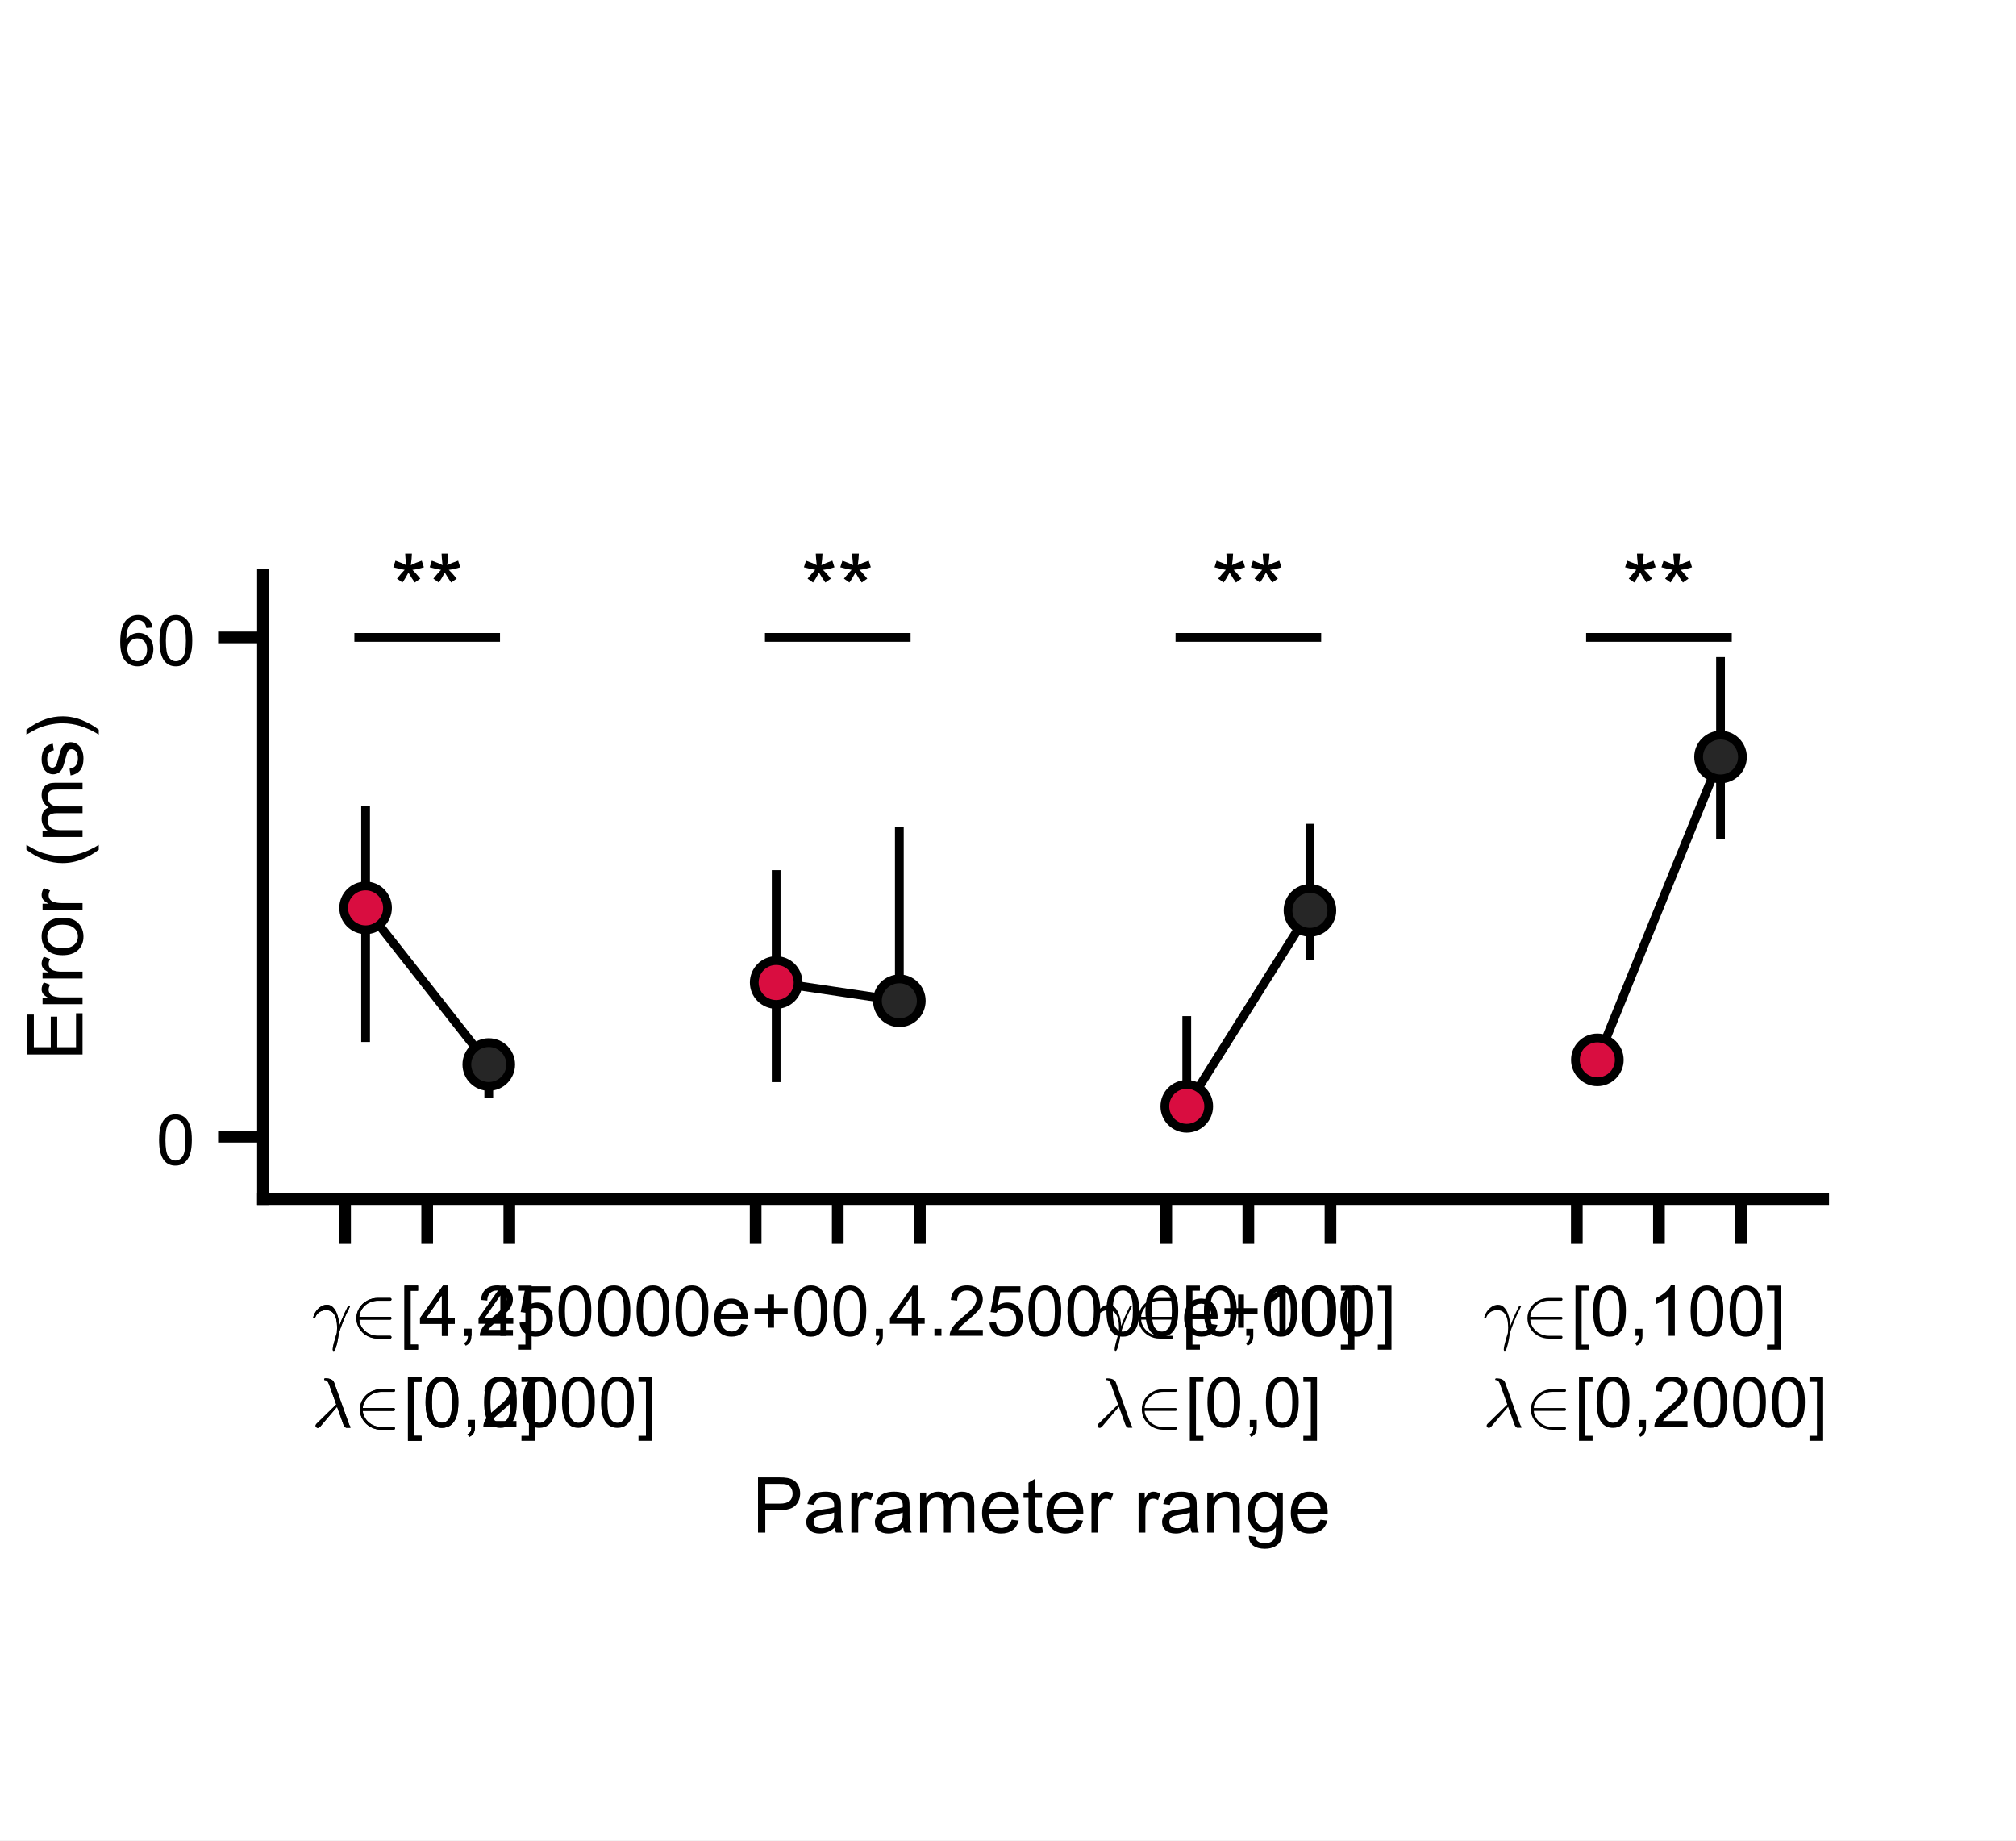 <?xml version="1.0"?>
<!DOCTYPE svg PUBLIC '-//W3C//DTD SVG 1.0//EN'
          'http://www.w3.org/TR/2001/REC-SVG-20010904/DTD/svg10.dtd'>
<svg xmlns:xlink="http://www.w3.org/1999/xlink" style="fill-opacity:1; color-rendering:auto; color-interpolation:auto; text-rendering:auto; stroke:black; stroke-linecap:square; stroke-miterlimit:10; shape-rendering:auto; stroke-opacity:1; fill:black; stroke-dasharray:none; font-weight:normal; stroke-width:1; font-family:'Dialog'; font-style:normal; stroke-linejoin:miter; font-size:12px; stroke-dashoffset:0; image-rendering:auto;" width="575" height="525" xmlns="http://www.w3.org/2000/svg"
><rect width="100%" height="100%" fill="#808080" stroke="none"/><!--Generated by the Batik Graphics2D SVG Generator--><defs id="genericDefs"
  /><g
  ><defs id="defs1"
    ><clipPath clipPathUnits="userSpaceOnUse" id="clipPath1"
      ><path d="M0 0 L575 0 L575 525 L0 525 L0 0 Z"
      /></clipPath
    ></defs
    ><g style="fill:white; stroke:white;"
    ><rect x="0" y="0" width="575" style="clip-path:url(#clipPath1); stroke:none;" height="525"
    /></g
    ><g style="fill:white; text-rendering:optimizeSpeed; color-rendering:optimizeSpeed; image-rendering:optimizeSpeed; shape-rendering:crispEdges; stroke:white; color-interpolation:sRGB;"
    ><rect x="0" width="575" height="525" y="0" style="stroke:none;"
    /></g
    ><g style="text-rendering:geometricPrecision; stroke-width:3.333; color-interpolation:linearRGB; color-rendering:optimizeQuality; image-rendering:optimizeQuality; stroke-linejoin:round;"
    ><line y2="342" style="fill:none;" x1="75" x2="520" y1="342"
      /><line y2="353.125" style="fill:none;" x1="98.421" x2="98.421" y1="342"
      /><line y2="353.125" style="fill:none;" x1="121.842" x2="121.842" y1="342"
      /><line y2="353.125" style="fill:none;" x1="145.263" x2="145.263" y1="342"
      /><line y2="353.125" style="fill:none;" x1="215.526" x2="215.526" y1="342"
      /><line y2="353.125" style="fill:none;" x1="238.947" x2="238.947" y1="342"
      /><line y2="353.125" style="fill:none;" x1="262.368" x2="262.368" y1="342"
      /><line y2="353.125" style="fill:none;" x1="332.632" x2="332.632" y1="342"
      /><line y2="353.125" style="fill:none;" x1="356.053" x2="356.053" y1="342"
      /><line y2="353.125" style="fill:none;" x1="379.474" x2="379.474" y1="342"
      /><line y2="353.125" style="fill:none;" x1="449.737" x2="449.737" y1="342"
      /><line y2="353.125" style="fill:none;" x1="473.158" x2="473.158" y1="342"
      /><line y2="353.125" style="fill:none;" x1="496.579" x2="496.579" y1="342"
    /></g
    ><g transform="translate(89,381)" style="font-size:20px; text-rendering:geometricPrecision; color-rendering:optimizeQuality; image-rendering:optimizeQuality; font-family:'mwb_cmmi10'; color-interpolation:linearRGB;"
    ><path style="stroke:none;" d="M5.906 3.922 Q5.906 3.469 6.102 2.609 Q6.297 1.75 6.586 0.773 Q6.875 -0.203 7.078 -0.828 Q7.156 -1.812 7.156 -2.328 Q7.156 -3.609 6.906 -4.719 Q6.656 -5.828 5.953 -6.578 Q5.25 -7.328 3.984 -7.328 Q3.328 -7.328 2.664 -7.047 Q2 -6.766 1.531 -6.258 Q1.062 -5.75 0.875 -5.094 Q0.844 -4.984 0.719 -4.984 L0.484 -4.984 Q0.328 -4.984 0.328 -5.156 L0.328 -5.219 Q0.547 -6.125 1.117 -6.961 Q1.688 -7.797 2.516 -8.32 Q3.344 -8.844 4.266 -8.844 Q5.203 -8.844 5.883 -8.203 Q6.562 -7.562 6.977 -6.586 Q7.391 -5.609 7.57 -4.617 Q7.75 -3.625 7.75 -2.75 Q8.75 -5.484 10 -7.922 L10.297 -8.562 Q10.359 -8.625 10.438 -8.625 L10.688 -8.625 Q10.844 -8.625 10.844 -8.438 Q10.844 -8.406 10.797 -8.328 L10.5 -7.703 Q9.625 -5.969 8.898 -4.188 Q8.172 -2.406 7.656 -0.766 Q7.578 -0.094 7.359 1.078 Q7.141 2.25 6.828 3.266 Q6.516 4.281 6.203 4.312 Q5.906 4.312 5.906 3.922 Z"
    /></g
    ><g transform="translate(100,381)" style="font-size:20px; text-rendering:geometricPrecision; color-rendering:optimizeQuality; image-rendering:optimizeQuality; font-family:'mwa_cmsy10'; color-interpolation:linearRGB;"
    ><path style="stroke:none;" d="M4.234 -1.266 Q5.75 0 7.797 0 L11.297 0 Q11.453 0 11.555 0.117 Q11.656 0.234 11.656 0.406 Q11.656 0.547 11.555 0.672 Q11.453 0.797 11.297 0.797 L7.75 0.797 Q6.156 0.797 4.75 0.039 Q3.344 -0.719 2.5 -2.055 Q1.656 -3.391 1.656 -5 Q1.656 -6.609 2.5 -7.945 Q3.344 -9.281 4.75 -10.039 Q6.156 -10.797 7.75 -10.797 L11.297 -10.797 Q11.453 -10.797 11.555 -10.672 Q11.656 -10.547 11.656 -10.406 Q11.656 -10.234 11.555 -10.117 Q11.453 -10 11.297 -10 L7.797 -10 Q6.828 -10 5.906 -9.68 Q4.984 -9.359 4.234 -8.734 Q3.5 -8.125 2.992 -7.203 Q2.484 -6.281 2.484 -5.406 L11.297 -5.406 Q11.453 -5.406 11.555 -5.273 Q11.656 -5.141 11.656 -5 Q11.656 -4.859 11.555 -4.727 Q11.453 -4.594 11.297 -4.594 L2.484 -4.594 Q2.484 -3.734 2.992 -2.805 Q3.5 -1.875 4.234 -1.266 Z"
    /></g
    ><g transform="translate(114,381)" style="font-size:20px; text-rendering:geometricPrecision; color-rendering:optimizeQuality; image-rendering:optimizeQuality; font-family:'SansSerif'; color-interpolation:linearRGB;"
    ><path style="stroke:none;" d="M1.359 3.969 L1.359 -14.312 L5.234 -14.312 L5.234 -12.859 L3.109 -12.859 L3.109 2.516 L5.234 2.516 L5.234 3.969 L1.359 3.969 ZM12.025 0 L12.025 -3.422 L5.807 -3.422 L5.807 -5.047 L12.338 -14.312 L13.775 -14.312 L13.775 -5.047 L15.713 -5.047 L15.713 -3.422 L13.775 -3.422 L13.775 0 L12.025 0 ZM12.025 -5.047 L12.025 -11.5 L7.541 -5.047 L12.025 -5.047 ZM18.461 0 L18.461 -2 L20.461 -2 L20.461 0 Q20.461 1.109 20.07 1.789 Q19.68 2.469 18.836 2.828 L18.336 2.078 Q18.898 1.844 19.164 1.367 Q19.43 0.891 19.461 0 L18.461 0 ZM28.705 0 L28.705 -3.422 L22.486 -3.422 L22.486 -5.047 L29.018 -14.312 L30.455 -14.312 L30.455 -5.047 L32.393 -5.047 L32.393 -3.422 L30.455 -3.422 L30.455 0 L28.705 0 ZM28.705 -5.047 L28.705 -11.5 L24.221 -5.047 L28.705 -5.047 ZM37.625 3.969 L33.734 3.969 L33.734 2.516 L35.859 2.516 L35.859 -12.859 L33.734 -12.859 L33.734 -14.312 L37.625 -14.312 L37.625 3.969 Z"
    /></g
    ><g transform="translate(89,407)" style="font-size:20px; text-rendering:geometricPrecision; color-rendering:optimizeQuality; image-rendering:optimizeQuality; font-family:'mwb_cmmi10'; color-interpolation:linearRGB;"
    ><path style="stroke:none;" d="M1.016 -0.344 Q1.016 -0.641 1.281 -0.906 L6.906 -6.422 L4.922 -11.984 Q4.688 -12.625 4.43 -12.992 Q4.172 -13.359 3.688 -13.359 Q3.453 -13.359 3.453 -13.625 Q3.484 -13.734 3.562 -13.805 Q3.641 -13.875 3.766 -13.875 Q5.859 -13.875 6.297 -12.641 L10.359 -1.297 Q10.625 -0.453 10.906 -0.156 Q11 -0.016 11 0.047 Q11 0.219 10.844 0.219 L9.75 0.219 Q9.266 0.078 8.969 -0.641 L7.141 -5.766 L2.312 -0.078 Q1.938 0.266 1.656 0.266 Q1.406 0.266 1.211 0.086 Q1.016 -0.094 1.016 -0.344 Z"
    /></g
    ><g transform="translate(101,407)" style="font-size:20px; text-rendering:geometricPrecision; color-rendering:optimizeQuality; image-rendering:optimizeQuality; font-family:'mwa_cmsy10'; color-interpolation:linearRGB;"
    ><path style="stroke:none;" d="M4.234 -1.266 Q5.75 0 7.797 0 L11.297 0 Q11.453 0 11.555 0.117 Q11.656 0.234 11.656 0.406 Q11.656 0.547 11.555 0.672 Q11.453 0.797 11.297 0.797 L7.75 0.797 Q6.156 0.797 4.75 0.039 Q3.344 -0.719 2.5 -2.055 Q1.656 -3.391 1.656 -5 Q1.656 -6.609 2.5 -7.945 Q3.344 -9.281 4.75 -10.039 Q6.156 -10.797 7.75 -10.797 L11.297 -10.797 Q11.453 -10.797 11.555 -10.672 Q11.656 -10.547 11.656 -10.406 Q11.656 -10.234 11.555 -10.117 Q11.453 -10 11.297 -10 L7.797 -10 Q6.828 -10 5.906 -9.68 Q4.984 -9.359 4.234 -8.734 Q3.5 -8.125 2.992 -7.203 Q2.484 -6.281 2.484 -5.406 L11.297 -5.406 Q11.453 -5.406 11.555 -5.273 Q11.656 -5.141 11.656 -5 Q11.656 -4.859 11.555 -4.727 Q11.453 -4.594 11.297 -4.594 L2.484 -4.594 Q2.484 -3.734 2.992 -2.805 Q3.5 -1.875 4.234 -1.266 Z"
    /></g
    ><g transform="translate(115,407)" style="font-size:20px; text-rendering:geometricPrecision; color-rendering:optimizeQuality; image-rendering:optimizeQuality; font-family:'SansSerif'; color-interpolation:linearRGB;"
    ><path style="stroke:none;" d="M1.359 3.969 L1.359 -14.312 L5.234 -14.312 L5.234 -12.859 L3.109 -12.859 L3.109 2.516 L5.234 2.516 L5.234 3.969 L1.359 3.969 ZM6.385 -7.062 Q6.385 -9.594 6.908 -11.148 Q7.432 -12.703 8.463 -13.539 Q9.494 -14.375 11.057 -14.375 Q12.213 -14.375 13.08 -13.914 Q13.947 -13.453 14.51 -12.578 Q15.072 -11.703 15.4 -10.445 Q15.729 -9.188 15.729 -7.062 Q15.729 -4.547 15.205 -3 Q14.682 -1.453 13.658 -0.602 Q12.635 0.25 11.057 0.25 Q8.979 0.25 7.807 -1.234 Q6.385 -3.031 6.385 -7.062 ZM8.197 -7.062 Q8.197 -3.531 9.018 -2.367 Q9.838 -1.203 11.057 -1.203 Q12.26 -1.203 13.088 -2.375 Q13.916 -3.547 13.916 -7.062 Q13.916 -10.594 13.088 -11.758 Q12.26 -12.922 11.041 -12.922 Q9.822 -12.922 9.104 -11.891 Q8.197 -10.594 8.197 -7.062 ZM18.461 0 L18.461 -2 L20.461 -2 L20.461 0 Q20.461 1.109 20.07 1.789 Q19.68 2.469 18.836 2.828 L18.336 2.078 Q18.898 1.844 19.164 1.367 Q19.43 0.891 19.461 0 L18.461 0 ZM23.064 -7.062 Q23.064 -9.594 23.588 -11.148 Q24.111 -12.703 25.143 -13.539 Q26.174 -14.375 27.736 -14.375 Q28.893 -14.375 29.76 -13.914 Q30.627 -13.453 31.189 -12.578 Q31.752 -11.703 32.08 -10.445 Q32.408 -9.188 32.408 -7.062 Q32.408 -4.547 31.885 -3 Q31.361 -1.453 30.338 -0.602 Q29.314 0.25 27.736 0.25 Q25.658 0.25 24.486 -1.234 Q23.064 -3.031 23.064 -7.062 ZM24.877 -7.062 Q24.877 -3.531 25.697 -2.367 Q26.518 -1.203 27.736 -1.203 Q28.939 -1.203 29.768 -2.375 Q30.596 -3.547 30.596 -7.062 Q30.596 -10.594 29.768 -11.758 Q28.939 -12.922 27.721 -12.922 Q26.502 -12.922 25.783 -11.891 Q24.877 -10.594 24.877 -7.062 ZM37.625 3.969 L33.734 3.969 L33.734 2.516 L35.859 2.516 L35.859 -12.859 L33.734 -12.859 L33.734 -14.312 L37.625 -14.312 L37.625 3.969 Z"
    /></g
    ><g transform="translate(89,381)" style="font-size:20px; text-rendering:geometricPrecision; color-rendering:optimizeQuality; image-rendering:optimizeQuality; font-family:'mwb_cmmi10'; color-interpolation:linearRGB;"
    ><path style="stroke:none;" d="M5.906 3.922 Q5.906 3.469 6.102 2.609 Q6.297 1.75 6.586 0.773 Q6.875 -0.203 7.078 -0.828 Q7.156 -1.812 7.156 -2.328 Q7.156 -3.609 6.906 -4.719 Q6.656 -5.828 5.953 -6.578 Q5.25 -7.328 3.984 -7.328 Q3.328 -7.328 2.664 -7.047 Q2 -6.766 1.531 -6.258 Q1.062 -5.75 0.875 -5.094 Q0.844 -4.984 0.719 -4.984 L0.484 -4.984 Q0.328 -4.984 0.328 -5.156 L0.328 -5.219 Q0.547 -6.125 1.117 -6.961 Q1.688 -7.797 2.516 -8.32 Q3.344 -8.844 4.266 -8.844 Q5.203 -8.844 5.883 -8.203 Q6.562 -7.562 6.977 -6.586 Q7.391 -5.609 7.57 -4.617 Q7.75 -3.625 7.75 -2.75 Q8.75 -5.484 10 -7.922 L10.297 -8.562 Q10.359 -8.625 10.438 -8.625 L10.688 -8.625 Q10.844 -8.625 10.844 -8.438 Q10.844 -8.406 10.797 -8.328 L10.5 -7.703 Q9.625 -5.969 8.898 -4.188 Q8.172 -2.406 7.656 -0.766 Q7.578 -0.094 7.359 1.078 Q7.141 2.25 6.828 3.266 Q6.516 4.281 6.203 4.312 Q5.906 4.312 5.906 3.922 Z"
    /></g
    ><g transform="translate(100,381)" style="font-size:20px; text-rendering:geometricPrecision; color-rendering:optimizeQuality; image-rendering:optimizeQuality; font-family:'mwa_cmsy10'; color-interpolation:linearRGB;"
    ><path style="stroke:none;" d="M4.234 -1.266 Q5.75 0 7.797 0 L11.297 0 Q11.453 0 11.555 0.117 Q11.656 0.234 11.656 0.406 Q11.656 0.547 11.555 0.672 Q11.453 0.797 11.297 0.797 L7.75 0.797 Q6.156 0.797 4.75 0.039 Q3.344 -0.719 2.5 -2.055 Q1.656 -3.391 1.656 -5 Q1.656 -6.609 2.5 -7.945 Q3.344 -9.281 4.75 -10.039 Q6.156 -10.797 7.75 -10.797 L11.297 -10.797 Q11.453 -10.797 11.555 -10.672 Q11.656 -10.547 11.656 -10.406 Q11.656 -10.234 11.555 -10.117 Q11.453 -10 11.297 -10 L7.797 -10 Q6.828 -10 5.906 -9.68 Q4.984 -9.359 4.234 -8.734 Q3.5 -8.125 2.992 -7.203 Q2.484 -6.281 2.484 -5.406 L11.297 -5.406 Q11.453 -5.406 11.555 -5.273 Q11.656 -5.141 11.656 -5 Q11.656 -4.859 11.555 -4.727 Q11.453 -4.594 11.297 -4.594 L2.484 -4.594 Q2.484 -3.734 2.992 -2.805 Q3.5 -1.875 4.234 -1.266 Z"
    /></g
    ><g transform="translate(114,381)" style="font-size:20px; text-rendering:geometricPrecision; color-rendering:optimizeQuality; image-rendering:optimizeQuality; font-family:'SansSerif'; color-interpolation:linearRGB;"
    ><path style="stroke:none;" d="M1.359 3.969 L1.359 -14.312 L5.234 -14.312 L5.234 -12.859 L3.109 -12.859 L3.109 2.516 L5.234 2.516 L5.234 3.969 L1.359 3.969 ZM12.025 0 L12.025 -3.422 L5.807 -3.422 L5.807 -5.047 L12.338 -14.312 L13.775 -14.312 L13.775 -5.047 L15.713 -5.047 L15.713 -3.422 L13.775 -3.422 L13.775 0 L12.025 0 ZM12.025 -5.047 L12.025 -11.5 L7.541 -5.047 L12.025 -5.047 ZM18.492 0 L18.492 -2 L20.492 -2 L20.492 0 L18.492 0 ZM32.299 -1.688 L32.299 0 L22.846 0 Q22.83 -0.641 23.049 -1.219 Q23.408 -2.188 24.205 -3.125 Q25.002 -4.062 26.502 -5.297 Q28.846 -7.203 29.666 -8.32 Q30.486 -9.438 30.486 -10.438 Q30.486 -11.484 29.736 -12.203 Q28.986 -12.922 27.783 -12.922 Q26.518 -12.922 25.752 -12.156 Q24.986 -11.391 24.986 -10.047 L23.174 -10.234 Q23.361 -12.25 24.572 -13.312 Q25.783 -14.375 27.83 -14.375 Q29.877 -14.375 31.08 -13.234 Q32.283 -12.094 32.283 -10.406 Q32.283 -9.547 31.932 -8.711 Q31.58 -7.875 30.768 -6.961 Q29.955 -6.047 28.064 -4.438 Q26.471 -3.109 26.025 -2.641 Q25.58 -2.172 25.283 -1.688 L32.299 -1.688 ZM34.188 -3.75 L36.031 -3.906 Q36.234 -2.562 36.984 -1.883 Q37.734 -1.203 38.797 -1.203 Q40.062 -1.203 40.938 -2.156 Q41.812 -3.109 41.812 -4.703 Q41.812 -6.203 40.969 -7.07 Q40.125 -7.938 38.766 -7.938 Q37.906 -7.938 37.227 -7.555 Q36.547 -7.172 36.156 -6.547 L34.5 -6.766 L35.891 -14.125 L43.016 -14.125 L43.016 -12.438 L37.297 -12.438 L36.531 -8.594 Q37.812 -9.5 39.234 -9.5 Q41.109 -9.5 42.398 -8.195 Q43.688 -6.891 43.688 -4.859 Q43.688 -2.906 42.547 -1.5 Q41.172 0.25 38.797 0.25 Q36.844 0.25 35.602 -0.844 Q34.359 -1.938 34.188 -3.75 ZM45.31 -7.062 Q45.31 -9.594 45.834 -11.148 Q46.357 -12.703 47.389 -13.539 Q48.42 -14.375 49.982 -14.375 Q51.139 -14.375 52.006 -13.914 Q52.873 -13.453 53.435 -12.578 Q53.998 -11.703 54.326 -10.445 Q54.654 -9.188 54.654 -7.062 Q54.654 -4.547 54.131 -3 Q53.607 -1.453 52.584 -0.602 Q51.56 0.25 49.982 0.25 Q47.904 0.25 46.732 -1.234 Q45.31 -3.031 45.31 -7.062 ZM47.123 -7.062 Q47.123 -3.531 47.943 -2.367 Q48.764 -1.203 49.982 -1.203 Q51.185 -1.203 52.014 -2.375 Q52.842 -3.547 52.842 -7.062 Q52.842 -10.594 52.014 -11.758 Q51.185 -12.922 49.967 -12.922 Q48.748 -12.922 48.029 -11.891 Q47.123 -10.594 47.123 -7.062 ZM56.434 -7.062 Q56.434 -9.594 56.957 -11.148 Q57.48 -12.703 58.512 -13.539 Q59.543 -14.375 61.105 -14.375 Q62.262 -14.375 63.129 -13.914 Q63.996 -13.453 64.559 -12.578 Q65.121 -11.703 65.449 -10.445 Q65.777 -9.188 65.777 -7.062 Q65.777 -4.547 65.254 -3 Q64.731 -1.453 63.707 -0.602 Q62.684 0.25 61.105 0.25 Q59.027 0.25 57.855 -1.234 Q56.434 -3.031 56.434 -7.062 ZM58.246 -7.062 Q58.246 -3.531 59.066 -2.367 Q59.887 -1.203 61.105 -1.203 Q62.309 -1.203 63.137 -2.375 Q63.965 -3.547 63.965 -7.062 Q63.965 -10.594 63.137 -11.758 Q62.309 -12.922 61.09 -12.922 Q59.871 -12.922 59.152 -11.891 Q58.246 -10.594 58.246 -7.062 ZM67.557 -7.062 Q67.557 -9.594 68.08 -11.148 Q68.603 -12.703 69.635 -13.539 Q70.666 -14.375 72.228 -14.375 Q73.385 -14.375 74.252 -13.914 Q75.119 -13.453 75.682 -12.578 Q76.244 -11.703 76.572 -10.445 Q76.9 -9.188 76.9 -7.062 Q76.9 -4.547 76.377 -3 Q75.853 -1.453 74.83 -0.602 Q73.807 0.25 72.228 0.25 Q70.15 0.25 68.978 -1.234 Q67.557 -3.031 67.557 -7.062 ZM69.369 -7.062 Q69.369 -3.531 70.189 -2.367 Q71.01 -1.203 72.228 -1.203 Q73.432 -1.203 74.26 -2.375 Q75.088 -3.547 75.088 -7.062 Q75.088 -10.594 74.26 -11.758 Q73.432 -12.922 72.213 -12.922 Q70.994 -12.922 70.275 -11.891 Q69.369 -10.594 69.369 -7.062 ZM78.68 -7.062 Q78.68 -9.594 79.203 -11.148 Q79.727 -12.703 80.758 -13.539 Q81.789 -14.375 83.352 -14.375 Q84.508 -14.375 85.375 -13.914 Q86.242 -13.453 86.805 -12.578 Q87.367 -11.703 87.695 -10.445 Q88.023 -9.188 88.023 -7.062 Q88.023 -4.547 87.5 -3 Q86.977 -1.453 85.953 -0.602 Q84.93 0.25 83.352 0.25 Q81.273 0.25 80.102 -1.234 Q78.68 -3.031 78.68 -7.062 ZM80.492 -7.062 Q80.492 -3.531 81.312 -2.367 Q82.133 -1.203 83.352 -1.203 Q84.555 -1.203 85.383 -2.375 Q86.211 -3.547 86.211 -7.062 Q86.211 -10.594 85.383 -11.758 Q84.555 -12.922 83.336 -12.922 Q82.117 -12.922 81.398 -11.891 Q80.492 -10.594 80.492 -7.062 ZM97.397 -3.344 L99.209 -3.109 Q98.787 -1.531 97.623 -0.648 Q96.459 0.234 94.647 0.234 Q92.381 0.234 91.045 -1.164 Q89.709 -2.562 89.709 -5.094 Q89.709 -7.719 91.053 -9.164 Q92.397 -10.609 94.553 -10.609 Q96.631 -10.609 97.951 -9.195 Q99.272 -7.781 99.272 -5.203 Q99.272 -5.047 99.256 -4.734 L91.522 -4.734 Q91.615 -3.031 92.49 -2.125 Q93.365 -1.219 94.662 -1.219 Q95.631 -1.219 96.311 -1.727 Q96.99 -2.234 97.397 -3.344 ZM91.615 -6.188 L97.412 -6.188 Q97.303 -7.484 96.756 -8.141 Q95.912 -9.156 94.568 -9.156 Q93.365 -9.156 92.537 -8.352 Q91.709 -7.547 91.615 -6.188 ZM105.113 -2.312 L105.113 -6.234 L101.207 -6.234 L101.207 -7.875 L105.113 -7.875 L105.113 -11.781 L106.769 -11.781 L106.769 -7.875 L110.66 -7.875 L110.66 -6.234 L106.769 -6.234 L106.769 -2.312 L105.113 -2.312 ZM112.606 -7.062 Q112.606 -9.594 113.129 -11.148 Q113.652 -12.703 114.684 -13.539 Q115.715 -14.375 117.277 -14.375 Q118.434 -14.375 119.301 -13.914 Q120.168 -13.453 120.731 -12.578 Q121.293 -11.703 121.621 -10.445 Q121.949 -9.188 121.949 -7.062 Q121.949 -4.547 121.426 -3 Q120.902 -1.453 119.879 -0.602 Q118.856 0.25 117.277 0.25 Q115.199 0.25 114.027 -1.234 Q112.606 -3.031 112.606 -7.062 ZM114.418 -7.062 Q114.418 -3.531 115.238 -2.367 Q116.059 -1.203 117.277 -1.203 Q118.481 -1.203 119.309 -2.375 Q120.137 -3.547 120.137 -7.062 Q120.137 -10.594 119.309 -11.758 Q118.481 -12.922 117.262 -12.922 Q116.043 -12.922 115.324 -11.891 Q114.418 -10.594 114.418 -7.062 ZM123.728 -7.062 Q123.728 -9.594 124.252 -11.148 Q124.775 -12.703 125.807 -13.539 Q126.838 -14.375 128.4 -14.375 Q129.557 -14.375 130.424 -13.914 Q131.291 -13.453 131.853 -12.578 Q132.416 -11.703 132.744 -10.445 Q133.072 -9.188 133.072 -7.062 Q133.072 -4.547 132.549 -3 Q132.025 -1.453 131.002 -0.602 Q129.978 0.25 128.4 0.25 Q126.322 0.25 125.15 -1.234 Q123.728 -3.031 123.728 -7.062 ZM125.541 -7.062 Q125.541 -3.531 126.361 -2.367 Q127.182 -1.203 128.4 -1.203 Q129.603 -1.203 130.432 -2.375 Q131.26 -3.547 131.26 -7.062 Q131.26 -10.594 130.432 -11.758 Q129.603 -12.922 128.385 -12.922 Q127.166 -12.922 126.447 -11.891 Q125.541 -10.594 125.541 -7.062 ZM135.805 0 L135.805 -2 L137.805 -2 L137.805 0 Q137.805 1.109 137.414 1.789 Q137.023 2.469 136.18 2.828 L135.68 2.078 Q136.242 1.844 136.508 1.367 Q136.773 0.891 136.805 0 L135.805 0 ZM146.049 0 L146.049 -3.422 L139.83 -3.422 L139.83 -5.047 L146.361 -14.312 L147.799 -14.312 L147.799 -5.047 L149.736 -5.047 L149.736 -3.422 L147.799 -3.422 L147.799 0 L146.049 0 ZM146.049 -5.047 L146.049 -11.5 L141.565 -5.047 L146.049 -5.047 ZM152.516 0 L152.516 -2 L154.516 -2 L154.516 0 L152.516 0 ZM166.322 -1.688 L166.322 0 L156.869 0 Q156.853 -0.641 157.072 -1.219 Q157.432 -2.188 158.228 -3.125 Q159.025 -4.062 160.525 -5.297 Q162.869 -7.203 163.69 -8.32 Q164.51 -9.438 164.51 -10.438 Q164.51 -11.484 163.76 -12.203 Q163.01 -12.922 161.807 -12.922 Q160.541 -12.922 159.775 -12.156 Q159.01 -11.391 159.01 -10.047 L157.197 -10.234 Q157.385 -12.25 158.596 -13.312 Q159.807 -14.375 161.853 -14.375 Q163.9 -14.375 165.103 -13.234 Q166.307 -12.094 166.307 -10.406 Q166.307 -9.547 165.955 -8.711 Q165.603 -7.875 164.791 -6.961 Q163.978 -6.047 162.088 -4.438 Q160.494 -3.109 160.049 -2.641 Q159.603 -2.172 159.307 -1.688 L166.322 -1.688 ZM168.211 -3.75 L170.055 -3.906 Q170.258 -2.562 171.008 -1.883 Q171.758 -1.203 172.82 -1.203 Q174.086 -1.203 174.961 -2.156 Q175.836 -3.109 175.836 -4.703 Q175.836 -6.203 174.992 -7.07 Q174.148 -7.938 172.789 -7.938 Q171.93 -7.938 171.25 -7.555 Q170.57 -7.172 170.18 -6.547 L168.523 -6.766 L169.914 -14.125 L177.039 -14.125 L177.039 -12.438 L171.32 -12.438 L170.555 -8.594 Q171.836 -9.5 173.258 -9.5 Q175.133 -9.5 176.422 -8.195 Q177.711 -6.891 177.711 -4.859 Q177.711 -2.906 176.57 -1.5 Q175.195 0.25 172.82 0.25 Q170.867 0.25 169.625 -0.844 Q168.383 -1.938 168.211 -3.75 ZM179.334 -7.062 Q179.334 -9.594 179.857 -11.148 Q180.381 -12.703 181.412 -13.539 Q182.443 -14.375 184.006 -14.375 Q185.162 -14.375 186.029 -13.914 Q186.897 -13.453 187.459 -12.578 Q188.022 -11.703 188.35 -10.445 Q188.678 -9.188 188.678 -7.062 Q188.678 -4.547 188.154 -3 Q187.631 -1.453 186.607 -0.602 Q185.584 0.25 184.006 0.25 Q181.928 0.25 180.756 -1.234 Q179.334 -3.031 179.334 -7.062 ZM181.147 -7.062 Q181.147 -3.531 181.967 -2.367 Q182.787 -1.203 184.006 -1.203 Q185.209 -1.203 186.037 -2.375 Q186.865 -3.547 186.865 -7.062 Q186.865 -10.594 186.037 -11.758 Q185.209 -12.922 183.99 -12.922 Q182.772 -12.922 182.053 -11.891 Q181.147 -10.594 181.147 -7.062 ZM190.457 -7.062 Q190.457 -9.594 190.981 -11.148 Q191.504 -12.703 192.535 -13.539 Q193.566 -14.375 195.129 -14.375 Q196.285 -14.375 197.152 -13.914 Q198.019 -13.453 198.582 -12.578 Q199.144 -11.703 199.473 -10.445 Q199.801 -9.188 199.801 -7.062 Q199.801 -4.547 199.277 -3 Q198.754 -1.453 197.731 -0.602 Q196.707 0.25 195.129 0.25 Q193.051 0.25 191.879 -1.234 Q190.457 -3.031 190.457 -7.062 ZM192.269 -7.062 Q192.269 -3.531 193.09 -2.367 Q193.91 -1.203 195.129 -1.203 Q196.332 -1.203 197.16 -2.375 Q197.988 -3.547 197.988 -7.062 Q197.988 -10.594 197.16 -11.758 Q196.332 -12.922 195.113 -12.922 Q193.894 -12.922 193.176 -11.891 Q192.269 -10.594 192.269 -7.062 ZM201.58 -7.062 Q201.58 -9.594 202.103 -11.148 Q202.627 -12.703 203.658 -13.539 Q204.69 -14.375 206.252 -14.375 Q207.408 -14.375 208.275 -13.914 Q209.143 -13.453 209.705 -12.578 Q210.268 -11.703 210.596 -10.445 Q210.924 -9.188 210.924 -7.062 Q210.924 -4.547 210.4 -3 Q209.877 -1.453 208.853 -0.602 Q207.83 0.25 206.252 0.25 Q204.174 0.25 203.002 -1.234 Q201.58 -3.031 201.58 -7.062 ZM203.393 -7.062 Q203.393 -3.531 204.213 -2.367 Q205.033 -1.203 206.252 -1.203 Q207.455 -1.203 208.283 -2.375 Q209.111 -3.547 209.111 -7.062 Q209.111 -10.594 208.283 -11.758 Q207.455 -12.922 206.236 -12.922 Q205.018 -12.922 204.299 -11.891 Q203.393 -10.594 203.393 -7.062 ZM212.703 -7.062 Q212.703 -9.594 213.227 -11.148 Q213.75 -12.703 214.781 -13.539 Q215.812 -14.375 217.375 -14.375 Q218.531 -14.375 219.398 -13.914 Q220.266 -13.453 220.828 -12.578 Q221.391 -11.703 221.719 -10.445 Q222.047 -9.188 222.047 -7.062 Q222.047 -4.547 221.523 -3 Q221 -1.453 219.977 -0.602 Q218.953 0.25 217.375 0.25 Q215.297 0.25 214.125 -1.234 Q212.703 -3.031 212.703 -7.062 ZM214.516 -7.062 Q214.516 -3.531 215.336 -2.367 Q216.156 -1.203 217.375 -1.203 Q218.578 -1.203 219.406 -2.375 Q220.234 -3.547 220.234 -7.062 Q220.234 -10.594 219.406 -11.758 Q218.578 -12.922 217.359 -12.922 Q216.141 -12.922 215.422 -11.891 Q214.516 -10.594 214.516 -7.062 ZM231.42 -3.344 L233.232 -3.109 Q232.81 -1.531 231.647 -0.648 Q230.482 0.234 228.67 0.234 Q226.404 0.234 225.068 -1.164 Q223.732 -2.562 223.732 -5.094 Q223.732 -7.719 225.076 -9.164 Q226.42 -10.609 228.576 -10.609 Q230.654 -10.609 231.975 -9.195 Q233.295 -7.781 233.295 -5.203 Q233.295 -5.047 233.279 -4.734 L225.545 -4.734 Q225.639 -3.031 226.514 -2.125 Q227.389 -1.219 228.685 -1.219 Q229.654 -1.219 230.334 -1.727 Q231.014 -2.234 231.42 -3.344 ZM225.639 -6.188 L231.435 -6.188 Q231.326 -7.484 230.779 -8.141 Q229.935 -9.156 228.592 -9.156 Q227.389 -9.156 226.56 -8.352 Q225.732 -7.547 225.639 -6.188 ZM239.137 -2.312 L239.137 -6.234 L235.231 -6.234 L235.231 -7.875 L239.137 -7.875 L239.137 -11.781 L240.793 -11.781 L240.793 -7.875 L244.684 -7.875 L244.684 -6.234 L240.793 -6.234 L240.793 -2.312 L239.137 -2.312 ZM246.629 -7.062 Q246.629 -9.594 247.152 -11.148 Q247.676 -12.703 248.707 -13.539 Q249.738 -14.375 251.301 -14.375 Q252.457 -14.375 253.324 -13.914 Q254.191 -13.453 254.754 -12.578 Q255.316 -11.703 255.644 -10.445 Q255.973 -9.188 255.973 -7.062 Q255.973 -4.547 255.449 -3 Q254.926 -1.453 253.902 -0.602 Q252.879 0.25 251.301 0.25 Q249.223 0.25 248.051 -1.234 Q246.629 -3.031 246.629 -7.062 ZM248.441 -7.062 Q248.441 -3.531 249.262 -2.367 Q250.082 -1.203 251.301 -1.203 Q252.504 -1.203 253.332 -2.375 Q254.16 -3.547 254.16 -7.062 Q254.16 -10.594 253.332 -11.758 Q252.504 -12.922 251.285 -12.922 Q250.066 -12.922 249.348 -11.891 Q248.441 -10.594 248.441 -7.062 ZM257.752 -7.062 Q257.752 -9.594 258.275 -11.148 Q258.799 -12.703 259.83 -13.539 Q260.861 -14.375 262.424 -14.375 Q263.58 -14.375 264.447 -13.914 Q265.315 -13.453 265.877 -12.578 Q266.44 -11.703 266.768 -10.445 Q267.096 -9.188 267.096 -7.062 Q267.096 -4.547 266.572 -3 Q266.049 -1.453 265.025 -0.602 Q264.002 0.25 262.424 0.25 Q260.346 0.25 259.174 -1.234 Q257.752 -3.031 257.752 -7.062 ZM259.565 -7.062 Q259.565 -3.531 260.385 -2.367 Q261.205 -1.203 262.424 -1.203 Q263.627 -1.203 264.455 -2.375 Q265.283 -3.547 265.283 -7.062 Q265.283 -10.594 264.455 -11.758 Q263.627 -12.922 262.408 -12.922 Q261.19 -12.922 260.471 -11.891 Q259.565 -10.594 259.565 -7.062 ZM272.312 3.969 L268.422 3.969 L268.422 2.516 L270.547 2.516 L270.547 -12.859 L268.422 -12.859 L268.422 -14.312 L272.312 -14.312 L272.312 3.969 Z"
    /></g
    ><g transform="translate(89,407)" style="font-size:20px; text-rendering:geometricPrecision; color-rendering:optimizeQuality; image-rendering:optimizeQuality; font-family:'mwb_cmmi10'; color-interpolation:linearRGB;"
    ><path style="stroke:none;" d="M1.016 -0.344 Q1.016 -0.641 1.281 -0.906 L6.906 -6.422 L4.922 -11.984 Q4.688 -12.625 4.43 -12.992 Q4.172 -13.359 3.688 -13.359 Q3.453 -13.359 3.453 -13.625 Q3.484 -13.734 3.562 -13.805 Q3.641 -13.875 3.766 -13.875 Q5.859 -13.875 6.297 -12.641 L10.359 -1.297 Q10.625 -0.453 10.906 -0.156 Q11 -0.016 11 0.047 Q11 0.219 10.844 0.219 L9.75 0.219 Q9.266 0.078 8.969 -0.641 L7.141 -5.766 L2.312 -0.078 Q1.938 0.266 1.656 0.266 Q1.406 0.266 1.211 0.086 Q1.016 -0.094 1.016 -0.344 Z"
    /></g
    ><g transform="translate(101,407)" style="font-size:20px; text-rendering:geometricPrecision; color-rendering:optimizeQuality; image-rendering:optimizeQuality; font-family:'mwa_cmsy10'; color-interpolation:linearRGB;"
    ><path style="stroke:none;" d="M4.234 -1.266 Q5.75 0 7.797 0 L11.297 0 Q11.453 0 11.555 0.117 Q11.656 0.234 11.656 0.406 Q11.656 0.547 11.555 0.672 Q11.453 0.797 11.297 0.797 L7.75 0.797 Q6.156 0.797 4.75 0.039 Q3.344 -0.719 2.5 -2.055 Q1.656 -3.391 1.656 -5 Q1.656 -6.609 2.5 -7.945 Q3.344 -9.281 4.75 -10.039 Q6.156 -10.797 7.75 -10.797 L11.297 -10.797 Q11.453 -10.797 11.555 -10.672 Q11.656 -10.547 11.656 -10.406 Q11.656 -10.234 11.555 -10.117 Q11.453 -10 11.297 -10 L7.797 -10 Q6.828 -10 5.906 -9.68 Q4.984 -9.359 4.234 -8.734 Q3.5 -8.125 2.992 -7.203 Q2.484 -6.281 2.484 -5.406 L11.297 -5.406 Q11.453 -5.406 11.555 -5.273 Q11.656 -5.141 11.656 -5 Q11.656 -4.859 11.555 -4.727 Q11.453 -4.594 11.297 -4.594 L2.484 -4.594 Q2.484 -3.734 2.992 -2.805 Q3.5 -1.875 4.234 -1.266 Z"
    /></g
    ><g transform="translate(115,407)" style="font-size:20px; text-rendering:geometricPrecision; color-rendering:optimizeQuality; image-rendering:optimizeQuality; font-family:'SansSerif'; color-interpolation:linearRGB;"
    ><path style="stroke:none;" d="M1.359 3.969 L1.359 -14.312 L5.234 -14.312 L5.234 -12.859 L3.109 -12.859 L3.109 2.516 L5.234 2.516 L5.234 3.969 L1.359 3.969 ZM6.385 -7.062 Q6.385 -9.594 6.908 -11.148 Q7.432 -12.703 8.463 -13.539 Q9.494 -14.375 11.057 -14.375 Q12.213 -14.375 13.08 -13.914 Q13.947 -13.453 14.51 -12.578 Q15.072 -11.703 15.4 -10.445 Q15.729 -9.188 15.729 -7.062 Q15.729 -4.547 15.205 -3 Q14.682 -1.453 13.658 -0.602 Q12.635 0.25 11.057 0.25 Q8.979 0.25 7.807 -1.234 Q6.385 -3.031 6.385 -7.062 ZM8.197 -7.062 Q8.197 -3.531 9.018 -2.367 Q9.838 -1.203 11.057 -1.203 Q12.26 -1.203 13.088 -2.375 Q13.916 -3.547 13.916 -7.062 Q13.916 -10.594 13.088 -11.758 Q12.26 -12.922 11.041 -12.922 Q9.822 -12.922 9.104 -11.891 Q8.197 -10.594 8.197 -7.062 ZM18.461 0 L18.461 -2 L20.461 -2 L20.461 0 Q20.461 1.109 20.07 1.789 Q19.68 2.469 18.836 2.828 L18.336 2.078 Q18.898 1.844 19.164 1.367 Q19.43 0.891 19.461 0 L18.461 0 ZM32.299 -1.688 L32.299 0 L22.846 0 Q22.83 -0.641 23.049 -1.219 Q23.408 -2.188 24.205 -3.125 Q25.002 -4.062 26.502 -5.297 Q28.846 -7.203 29.666 -8.32 Q30.486 -9.438 30.486 -10.438 Q30.486 -11.484 29.736 -12.203 Q28.986 -12.922 27.783 -12.922 Q26.518 -12.922 25.752 -12.156 Q24.986 -11.391 24.986 -10.047 L23.174 -10.234 Q23.361 -12.25 24.572 -13.312 Q25.783 -14.375 27.83 -14.375 Q29.877 -14.375 31.08 -13.234 Q32.283 -12.094 32.283 -10.406 Q32.283 -9.547 31.932 -8.711 Q31.58 -7.875 30.768 -6.961 Q29.955 -6.047 28.064 -4.438 Q26.471 -3.109 26.025 -2.641 Q25.58 -2.172 25.283 -1.688 L32.299 -1.688 ZM34.188 -7.062 Q34.188 -9.594 34.711 -11.148 Q35.234 -12.703 36.266 -13.539 Q37.297 -14.375 38.859 -14.375 Q40.016 -14.375 40.883 -13.914 Q41.75 -13.453 42.312 -12.578 Q42.875 -11.703 43.203 -10.445 Q43.531 -9.188 43.531 -7.062 Q43.531 -4.547 43.008 -3 Q42.484 -1.453 41.461 -0.602 Q40.438 0.25 38.859 0.25 Q36.781 0.25 35.609 -1.234 Q34.188 -3.031 34.188 -7.062 ZM36 -7.062 Q36 -3.531 36.82 -2.367 Q37.641 -1.203 38.859 -1.203 Q40.062 -1.203 40.891 -2.375 Q41.719 -3.547 41.719 -7.062 Q41.719 -10.594 40.891 -11.758 Q40.062 -12.922 38.844 -12.922 Q37.625 -12.922 36.906 -11.891 Q36 -10.594 36 -7.062 ZM45.31 -7.062 Q45.31 -9.594 45.834 -11.148 Q46.357 -12.703 47.389 -13.539 Q48.42 -14.375 49.982 -14.375 Q51.139 -14.375 52.006 -13.914 Q52.873 -13.453 53.435 -12.578 Q53.998 -11.703 54.326 -10.445 Q54.654 -9.188 54.654 -7.062 Q54.654 -4.547 54.131 -3 Q53.607 -1.453 52.584 -0.602 Q51.56 0.25 49.982 0.25 Q47.904 0.25 46.732 -1.234 Q45.31 -3.031 45.31 -7.062 ZM47.123 -7.062 Q47.123 -3.531 47.943 -2.367 Q48.764 -1.203 49.982 -1.203 Q51.185 -1.203 52.014 -2.375 Q52.842 -3.547 52.842 -7.062 Q52.842 -10.594 52.014 -11.758 Q51.185 -12.922 49.967 -12.922 Q48.748 -12.922 48.029 -11.891 Q47.123 -10.594 47.123 -7.062 ZM56.434 -7.062 Q56.434 -9.594 56.957 -11.148 Q57.48 -12.703 58.512 -13.539 Q59.543 -14.375 61.105 -14.375 Q62.262 -14.375 63.129 -13.914 Q63.996 -13.453 64.559 -12.578 Q65.121 -11.703 65.449 -10.445 Q65.777 -9.188 65.777 -7.062 Q65.777 -4.547 65.254 -3 Q64.731 -1.453 63.707 -0.602 Q62.684 0.25 61.105 0.25 Q59.027 0.25 57.855 -1.234 Q56.434 -3.031 56.434 -7.062 ZM58.246 -7.062 Q58.246 -3.531 59.066 -2.367 Q59.887 -1.203 61.105 -1.203 Q62.309 -1.203 63.137 -2.375 Q63.965 -3.547 63.965 -7.062 Q63.965 -10.594 63.137 -11.758 Q62.309 -12.922 61.09 -12.922 Q59.871 -12.922 59.152 -11.891 Q58.246 -10.594 58.246 -7.062 ZM70.994 3.969 L67.103 3.969 L67.103 2.516 L69.228 2.516 L69.228 -12.859 L67.103 -12.859 L67.103 -14.312 L70.994 -14.312 L70.994 3.969 Z"
    /></g
    ><g transform="translate(312,381)" style="font-size:20px; text-rendering:geometricPrecision; color-rendering:optimizeQuality; image-rendering:optimizeQuality; font-family:'mwb_cmmi10'; color-interpolation:linearRGB;"
    ><path style="stroke:none;" d="M5.906 3.922 Q5.906 3.469 6.102 2.609 Q6.297 1.75 6.586 0.773 Q6.875 -0.203 7.078 -0.828 Q7.156 -1.812 7.156 -2.328 Q7.156 -3.609 6.906 -4.719 Q6.656 -5.828 5.953 -6.578 Q5.25 -7.328 3.984 -7.328 Q3.328 -7.328 2.664 -7.047 Q2 -6.766 1.531 -6.258 Q1.062 -5.75 0.875 -5.094 Q0.844 -4.984 0.719 -4.984 L0.484 -4.984 Q0.328 -4.984 0.328 -5.156 L0.328 -5.219 Q0.547 -6.125 1.117 -6.961 Q1.688 -7.797 2.516 -8.32 Q3.344 -8.844 4.266 -8.844 Q5.203 -8.844 5.883 -8.203 Q6.562 -7.562 6.977 -6.586 Q7.391 -5.609 7.57 -4.617 Q7.75 -3.625 7.75 -2.75 Q8.75 -5.484 10 -7.922 L10.297 -8.562 Q10.359 -8.625 10.438 -8.625 L10.688 -8.625 Q10.844 -8.625 10.844 -8.438 Q10.844 -8.406 10.797 -8.328 L10.5 -7.703 Q9.625 -5.969 8.898 -4.188 Q8.172 -2.406 7.656 -0.766 Q7.578 -0.094 7.359 1.078 Q7.141 2.25 6.828 3.266 Q6.516 4.281 6.203 4.312 Q5.906 4.312 5.906 3.922 Z"
    /></g
    ><g transform="translate(323,381)" style="font-size:20px; text-rendering:geometricPrecision; color-rendering:optimizeQuality; image-rendering:optimizeQuality; font-family:'mwa_cmsy10'; color-interpolation:linearRGB;"
    ><path style="stroke:none;" d="M4.234 -1.266 Q5.75 0 7.797 0 L11.297 0 Q11.453 0 11.555 0.117 Q11.656 0.234 11.656 0.406 Q11.656 0.547 11.555 0.672 Q11.453 0.797 11.297 0.797 L7.75 0.797 Q6.156 0.797 4.75 0.039 Q3.344 -0.719 2.5 -2.055 Q1.656 -3.391 1.656 -5 Q1.656 -6.609 2.5 -7.945 Q3.344 -9.281 4.75 -10.039 Q6.156 -10.797 7.75 -10.797 L11.297 -10.797 Q11.453 -10.797 11.555 -10.672 Q11.656 -10.547 11.656 -10.406 Q11.656 -10.234 11.555 -10.117 Q11.453 -10 11.297 -10 L7.797 -10 Q6.828 -10 5.906 -9.68 Q4.984 -9.359 4.234 -8.734 Q3.5 -8.125 2.992 -7.203 Q2.484 -6.281 2.484 -5.406 L11.297 -5.406 Q11.453 -5.406 11.555 -5.273 Q11.656 -5.141 11.656 -5 Q11.656 -4.859 11.555 -4.727 Q11.453 -4.594 11.297 -4.594 L2.484 -4.594 Q2.484 -3.734 2.992 -2.805 Q3.5 -1.875 4.234 -1.266 Z"
    /></g
    ><g transform="translate(337,381)" style="font-size:20px; text-rendering:geometricPrecision; color-rendering:optimizeQuality; image-rendering:optimizeQuality; font-family:'SansSerif'; color-interpolation:linearRGB;"
    ><path style="stroke:none;" d="M1.359 3.969 L1.359 -14.312 L5.234 -14.312 L5.234 -12.859 L3.109 -12.859 L3.109 2.516 L5.234 2.516 L5.234 3.969 L1.359 3.969 ZM6.385 -7.062 Q6.385 -9.594 6.908 -11.148 Q7.432 -12.703 8.463 -13.539 Q9.494 -14.375 11.057 -14.375 Q12.213 -14.375 13.08 -13.914 Q13.947 -13.453 14.51 -12.578 Q15.072 -11.703 15.4 -10.445 Q15.729 -9.188 15.729 -7.062 Q15.729 -4.547 15.205 -3 Q14.682 -1.453 13.658 -0.602 Q12.635 0.25 11.057 0.25 Q8.979 0.25 7.807 -1.234 Q6.385 -3.031 6.385 -7.062 ZM8.197 -7.062 Q8.197 -3.531 9.018 -2.367 Q9.838 -1.203 11.057 -1.203 Q12.26 -1.203 13.088 -2.375 Q13.916 -3.547 13.916 -7.062 Q13.916 -10.594 13.088 -11.758 Q12.26 -12.922 11.041 -12.922 Q9.822 -12.922 9.104 -11.891 Q8.197 -10.594 8.197 -7.062 ZM18.461 0 L18.461 -2 L20.461 -2 L20.461 0 Q20.461 1.109 20.07 1.789 Q19.68 2.469 18.836 2.828 L18.336 2.078 Q18.898 1.844 19.164 1.367 Q19.43 0.891 19.461 0 L18.461 0 ZM29.689 0 L27.924 0 L27.924 -11.203 Q27.299 -10.594 26.268 -9.992 Q25.236 -9.391 24.408 -9.078 L24.408 -10.781 Q25.893 -11.469 26.994 -12.461 Q28.096 -13.453 28.549 -14.375 L29.689 -14.375 L29.689 0 ZM34.188 -7.062 Q34.188 -9.594 34.711 -11.148 Q35.234 -12.703 36.266 -13.539 Q37.297 -14.375 38.859 -14.375 Q40.016 -14.375 40.883 -13.914 Q41.75 -13.453 42.312 -12.578 Q42.875 -11.703 43.203 -10.445 Q43.531 -9.188 43.531 -7.062 Q43.531 -4.547 43.008 -3 Q42.484 -1.453 41.461 -0.602 Q40.438 0.25 38.859 0.25 Q36.781 0.25 35.609 -1.234 Q34.188 -3.031 34.188 -7.062 ZM36 -7.062 Q36 -3.531 36.82 -2.367 Q37.641 -1.203 38.859 -1.203 Q40.062 -1.203 40.891 -2.375 Q41.719 -3.547 41.719 -7.062 Q41.719 -10.594 40.891 -11.758 Q40.062 -12.922 38.844 -12.922 Q37.625 -12.922 36.906 -11.891 Q36 -10.594 36 -7.062 ZM45.31 -7.062 Q45.31 -9.594 45.834 -11.148 Q46.357 -12.703 47.389 -13.539 Q48.42 -14.375 49.982 -14.375 Q51.139 -14.375 52.006 -13.914 Q52.873 -13.453 53.435 -12.578 Q53.998 -11.703 54.326 -10.445 Q54.654 -9.188 54.654 -7.062 Q54.654 -4.547 54.131 -3 Q53.607 -1.453 52.584 -0.602 Q51.56 0.25 49.982 0.25 Q47.904 0.25 46.732 -1.234 Q45.31 -3.031 45.31 -7.062 ZM47.123 -7.062 Q47.123 -3.531 47.943 -2.367 Q48.764 -1.203 49.982 -1.203 Q51.185 -1.203 52.014 -2.375 Q52.842 -3.547 52.842 -7.062 Q52.842 -10.594 52.014 -11.758 Q51.185 -12.922 49.967 -12.922 Q48.748 -12.922 48.029 -11.891 Q47.123 -10.594 47.123 -7.062 ZM59.871 3.969 L55.98 3.969 L55.98 2.516 L58.105 2.516 L58.105 -12.859 L55.98 -12.859 L55.98 -14.312 L59.871 -14.312 L59.871 3.969 Z"
    /></g
    ><g transform="translate(312,407)" style="font-size:20px; text-rendering:geometricPrecision; color-rendering:optimizeQuality; image-rendering:optimizeQuality; font-family:'mwb_cmmi10'; color-interpolation:linearRGB;"
    ><path style="stroke:none;" d="M1.016 -0.344 Q1.016 -0.641 1.281 -0.906 L6.906 -6.422 L4.922 -11.984 Q4.688 -12.625 4.43 -12.992 Q4.172 -13.359 3.688 -13.359 Q3.453 -13.359 3.453 -13.625 Q3.484 -13.734 3.562 -13.805 Q3.641 -13.875 3.766 -13.875 Q5.859 -13.875 6.297 -12.641 L10.359 -1.297 Q10.625 -0.453 10.906 -0.156 Q11 -0.016 11 0.047 Q11 0.219 10.844 0.219 L9.75 0.219 Q9.266 0.078 8.969 -0.641 L7.141 -5.766 L2.312 -0.078 Q1.938 0.266 1.656 0.266 Q1.406 0.266 1.211 0.086 Q1.016 -0.094 1.016 -0.344 Z"
    /></g
    ><g transform="translate(324,407)" style="font-size:20px; text-rendering:geometricPrecision; color-rendering:optimizeQuality; image-rendering:optimizeQuality; font-family:'mwa_cmsy10'; color-interpolation:linearRGB;"
    ><path style="stroke:none;" d="M4.234 -1.266 Q5.75 0 7.797 0 L11.297 0 Q11.453 0 11.555 0.117 Q11.656 0.234 11.656 0.406 Q11.656 0.547 11.555 0.672 Q11.453 0.797 11.297 0.797 L7.75 0.797 Q6.156 0.797 4.75 0.039 Q3.344 -0.719 2.5 -2.055 Q1.656 -3.391 1.656 -5 Q1.656 -6.609 2.5 -7.945 Q3.344 -9.281 4.75 -10.039 Q6.156 -10.797 7.75 -10.797 L11.297 -10.797 Q11.453 -10.797 11.555 -10.672 Q11.656 -10.547 11.656 -10.406 Q11.656 -10.234 11.555 -10.117 Q11.453 -10 11.297 -10 L7.797 -10 Q6.828 -10 5.906 -9.68 Q4.984 -9.359 4.234 -8.734 Q3.5 -8.125 2.992 -7.203 Q2.484 -6.281 2.484 -5.406 L11.297 -5.406 Q11.453 -5.406 11.555 -5.273 Q11.656 -5.141 11.656 -5 Q11.656 -4.859 11.555 -4.727 Q11.453 -4.594 11.297 -4.594 L2.484 -4.594 Q2.484 -3.734 2.992 -2.805 Q3.5 -1.875 4.234 -1.266 Z"
    /></g
    ><g transform="translate(338,407)" style="font-size:20px; text-rendering:geometricPrecision; color-rendering:optimizeQuality; image-rendering:optimizeQuality; font-family:'SansSerif'; color-interpolation:linearRGB;"
    ><path style="stroke:none;" d="M1.359 3.969 L1.359 -14.312 L5.234 -14.312 L5.234 -12.859 L3.109 -12.859 L3.109 2.516 L5.234 2.516 L5.234 3.969 L1.359 3.969 ZM6.385 -7.062 Q6.385 -9.594 6.908 -11.148 Q7.432 -12.703 8.463 -13.539 Q9.494 -14.375 11.057 -14.375 Q12.213 -14.375 13.08 -13.914 Q13.947 -13.453 14.51 -12.578 Q15.072 -11.703 15.4 -10.445 Q15.729 -9.188 15.729 -7.062 Q15.729 -4.547 15.205 -3 Q14.682 -1.453 13.658 -0.602 Q12.635 0.25 11.057 0.25 Q8.979 0.25 7.807 -1.234 Q6.385 -3.031 6.385 -7.062 ZM8.197 -7.062 Q8.197 -3.531 9.018 -2.367 Q9.838 -1.203 11.057 -1.203 Q12.26 -1.203 13.088 -2.375 Q13.916 -3.547 13.916 -7.062 Q13.916 -10.594 13.088 -11.758 Q12.26 -12.922 11.041 -12.922 Q9.822 -12.922 9.104 -11.891 Q8.197 -10.594 8.197 -7.062 ZM18.461 0 L18.461 -2 L20.461 -2 L20.461 0 Q20.461 1.109 20.07 1.789 Q19.68 2.469 18.836 2.828 L18.336 2.078 Q18.898 1.844 19.164 1.367 Q19.43 0.891 19.461 0 L18.461 0 ZM23.064 -7.062 Q23.064 -9.594 23.588 -11.148 Q24.111 -12.703 25.143 -13.539 Q26.174 -14.375 27.736 -14.375 Q28.893 -14.375 29.76 -13.914 Q30.627 -13.453 31.189 -12.578 Q31.752 -11.703 32.08 -10.445 Q32.408 -9.188 32.408 -7.062 Q32.408 -4.547 31.885 -3 Q31.361 -1.453 30.338 -0.602 Q29.314 0.25 27.736 0.25 Q25.658 0.25 24.486 -1.234 Q23.064 -3.031 23.064 -7.062 ZM24.877 -7.062 Q24.877 -3.531 25.697 -2.367 Q26.518 -1.203 27.736 -1.203 Q28.939 -1.203 29.768 -2.375 Q30.596 -3.547 30.596 -7.062 Q30.596 -10.594 29.768 -11.758 Q28.939 -12.922 27.721 -12.922 Q26.502 -12.922 25.783 -11.891 Q24.877 -10.594 24.877 -7.062 ZM37.625 3.969 L33.734 3.969 L33.734 2.516 L35.859 2.516 L35.859 -12.859 L33.734 -12.859 L33.734 -14.312 L37.625 -14.312 L37.625 3.969 Z"
    /></g
    ><g transform="translate(423,381)" style="font-size:20px; text-rendering:geometricPrecision; color-rendering:optimizeQuality; image-rendering:optimizeQuality; font-family:'mwb_cmmi10'; color-interpolation:linearRGB;"
    ><path style="stroke:none;" d="M5.906 3.922 Q5.906 3.469 6.102 2.609 Q6.297 1.75 6.586 0.773 Q6.875 -0.203 7.078 -0.828 Q7.156 -1.812 7.156 -2.328 Q7.156 -3.609 6.906 -4.719 Q6.656 -5.828 5.953 -6.578 Q5.25 -7.328 3.984 -7.328 Q3.328 -7.328 2.664 -7.047 Q2 -6.766 1.531 -6.258 Q1.062 -5.75 0.875 -5.094 Q0.844 -4.984 0.719 -4.984 L0.484 -4.984 Q0.328 -4.984 0.328 -5.156 L0.328 -5.219 Q0.547 -6.125 1.117 -6.961 Q1.688 -7.797 2.516 -8.32 Q3.344 -8.844 4.266 -8.844 Q5.203 -8.844 5.883 -8.203 Q6.562 -7.562 6.977 -6.586 Q7.391 -5.609 7.57 -4.617 Q7.75 -3.625 7.75 -2.75 Q8.75 -5.484 10 -7.922 L10.297 -8.562 Q10.359 -8.625 10.438 -8.625 L10.688 -8.625 Q10.844 -8.625 10.844 -8.438 Q10.844 -8.406 10.797 -8.328 L10.5 -7.703 Q9.625 -5.969 8.898 -4.188 Q8.172 -2.406 7.656 -0.766 Q7.578 -0.094 7.359 1.078 Q7.141 2.25 6.828 3.266 Q6.516 4.281 6.203 4.312 Q5.906 4.312 5.906 3.922 Z"
    /></g
    ><g transform="translate(434,381)" style="font-size:20px; text-rendering:geometricPrecision; color-rendering:optimizeQuality; image-rendering:optimizeQuality; font-family:'mwa_cmsy10'; color-interpolation:linearRGB;"
    ><path style="stroke:none;" d="M4.234 -1.266 Q5.75 0 7.797 0 L11.297 0 Q11.453 0 11.555 0.117 Q11.656 0.234 11.656 0.406 Q11.656 0.547 11.555 0.672 Q11.453 0.797 11.297 0.797 L7.75 0.797 Q6.156 0.797 4.75 0.039 Q3.344 -0.719 2.5 -2.055 Q1.656 -3.391 1.656 -5 Q1.656 -6.609 2.5 -7.945 Q3.344 -9.281 4.75 -10.039 Q6.156 -10.797 7.75 -10.797 L11.297 -10.797 Q11.453 -10.797 11.555 -10.672 Q11.656 -10.547 11.656 -10.406 Q11.656 -10.234 11.555 -10.117 Q11.453 -10 11.297 -10 L7.797 -10 Q6.828 -10 5.906 -9.68 Q4.984 -9.359 4.234 -8.734 Q3.5 -8.125 2.992 -7.203 Q2.484 -6.281 2.484 -5.406 L11.297 -5.406 Q11.453 -5.406 11.555 -5.273 Q11.656 -5.141 11.656 -5 Q11.656 -4.859 11.555 -4.727 Q11.453 -4.594 11.297 -4.594 L2.484 -4.594 Q2.484 -3.734 2.992 -2.805 Q3.5 -1.875 4.234 -1.266 Z"
    /></g
    ><g transform="translate(448,381)" style="font-size:20px; text-rendering:geometricPrecision; color-rendering:optimizeQuality; image-rendering:optimizeQuality; font-family:'SansSerif'; color-interpolation:linearRGB;"
    ><path style="stroke:none;" d="M1.359 3.969 L1.359 -14.312 L5.234 -14.312 L5.234 -12.859 L3.109 -12.859 L3.109 2.516 L5.234 2.516 L5.234 3.969 L1.359 3.969 ZM6.385 -7.062 Q6.385 -9.594 6.908 -11.148 Q7.432 -12.703 8.463 -13.539 Q9.494 -14.375 11.057 -14.375 Q12.213 -14.375 13.08 -13.914 Q13.947 -13.453 14.51 -12.578 Q15.072 -11.703 15.4 -10.445 Q15.729 -9.188 15.729 -7.062 Q15.729 -4.547 15.205 -3 Q14.682 -1.453 13.658 -0.602 Q12.635 0.25 11.057 0.25 Q8.979 0.25 7.807 -1.234 Q6.385 -3.031 6.385 -7.062 ZM8.197 -7.062 Q8.197 -3.531 9.018 -2.367 Q9.838 -1.203 11.057 -1.203 Q12.26 -1.203 13.088 -2.375 Q13.916 -3.547 13.916 -7.062 Q13.916 -10.594 13.088 -11.758 Q12.26 -12.922 11.041 -12.922 Q9.822 -12.922 9.104 -11.891 Q8.197 -10.594 8.197 -7.062 ZM18.461 0 L18.461 -2 L20.461 -2 L20.461 0 Q20.461 1.109 20.07 1.789 Q19.68 2.469 18.836 2.828 L18.336 2.078 Q18.898 1.844 19.164 1.367 Q19.43 0.891 19.461 0 L18.461 0 ZM29.689 0 L27.924 0 L27.924 -11.203 Q27.299 -10.594 26.268 -9.992 Q25.236 -9.391 24.408 -9.078 L24.408 -10.781 Q25.893 -11.469 26.994 -12.461 Q28.096 -13.453 28.549 -14.375 L29.689 -14.375 L29.689 0 ZM34.188 -7.062 Q34.188 -9.594 34.711 -11.148 Q35.234 -12.703 36.266 -13.539 Q37.297 -14.375 38.859 -14.375 Q40.016 -14.375 40.883 -13.914 Q41.75 -13.453 42.312 -12.578 Q42.875 -11.703 43.203 -10.445 Q43.531 -9.188 43.531 -7.062 Q43.531 -4.547 43.008 -3 Q42.484 -1.453 41.461 -0.602 Q40.438 0.25 38.859 0.25 Q36.781 0.25 35.609 -1.234 Q34.188 -3.031 34.188 -7.062 ZM36 -7.062 Q36 -3.531 36.82 -2.367 Q37.641 -1.203 38.859 -1.203 Q40.062 -1.203 40.891 -2.375 Q41.719 -3.547 41.719 -7.062 Q41.719 -10.594 40.891 -11.758 Q40.062 -12.922 38.844 -12.922 Q37.625 -12.922 36.906 -11.891 Q36 -10.594 36 -7.062 ZM45.31 -7.062 Q45.31 -9.594 45.834 -11.148 Q46.357 -12.703 47.389 -13.539 Q48.42 -14.375 49.982 -14.375 Q51.139 -14.375 52.006 -13.914 Q52.873 -13.453 53.435 -12.578 Q53.998 -11.703 54.326 -10.445 Q54.654 -9.188 54.654 -7.062 Q54.654 -4.547 54.131 -3 Q53.607 -1.453 52.584 -0.602 Q51.56 0.25 49.982 0.25 Q47.904 0.25 46.732 -1.234 Q45.31 -3.031 45.31 -7.062 ZM47.123 -7.062 Q47.123 -3.531 47.943 -2.367 Q48.764 -1.203 49.982 -1.203 Q51.185 -1.203 52.014 -2.375 Q52.842 -3.547 52.842 -7.062 Q52.842 -10.594 52.014 -11.758 Q51.185 -12.922 49.967 -12.922 Q48.748 -12.922 48.029 -11.891 Q47.123 -10.594 47.123 -7.062 ZM59.871 3.969 L55.98 3.969 L55.98 2.516 L58.105 2.516 L58.105 -12.859 L55.98 -12.859 L55.98 -14.312 L59.871 -14.312 L59.871 3.969 Z"
    /></g
    ><g transform="translate(423,407)" style="font-size:20px; text-rendering:geometricPrecision; color-rendering:optimizeQuality; image-rendering:optimizeQuality; font-family:'mwb_cmmi10'; color-interpolation:linearRGB;"
    ><path style="stroke:none;" d="M1.016 -0.344 Q1.016 -0.641 1.281 -0.906 L6.906 -6.422 L4.922 -11.984 Q4.688 -12.625 4.43 -12.992 Q4.172 -13.359 3.688 -13.359 Q3.453 -13.359 3.453 -13.625 Q3.484 -13.734 3.562 -13.805 Q3.641 -13.875 3.766 -13.875 Q5.859 -13.875 6.297 -12.641 L10.359 -1.297 Q10.625 -0.453 10.906 -0.156 Q11 -0.016 11 0.047 Q11 0.219 10.844 0.219 L9.75 0.219 Q9.266 0.078 8.969 -0.641 L7.141 -5.766 L2.312 -0.078 Q1.938 0.266 1.656 0.266 Q1.406 0.266 1.211 0.086 Q1.016 -0.094 1.016 -0.344 Z"
    /></g
    ><g transform="translate(435,407)" style="font-size:20px; text-rendering:geometricPrecision; color-rendering:optimizeQuality; image-rendering:optimizeQuality; font-family:'mwa_cmsy10'; color-interpolation:linearRGB;"
    ><path style="stroke:none;" d="M4.234 -1.266 Q5.75 0 7.797 0 L11.297 0 Q11.453 0 11.555 0.117 Q11.656 0.234 11.656 0.406 Q11.656 0.547 11.555 0.672 Q11.453 0.797 11.297 0.797 L7.75 0.797 Q6.156 0.797 4.75 0.039 Q3.344 -0.719 2.5 -2.055 Q1.656 -3.391 1.656 -5 Q1.656 -6.609 2.5 -7.945 Q3.344 -9.281 4.75 -10.039 Q6.156 -10.797 7.75 -10.797 L11.297 -10.797 Q11.453 -10.797 11.555 -10.672 Q11.656 -10.547 11.656 -10.406 Q11.656 -10.234 11.555 -10.117 Q11.453 -10 11.297 -10 L7.797 -10 Q6.828 -10 5.906 -9.68 Q4.984 -9.359 4.234 -8.734 Q3.5 -8.125 2.992 -7.203 Q2.484 -6.281 2.484 -5.406 L11.297 -5.406 Q11.453 -5.406 11.555 -5.273 Q11.656 -5.141 11.656 -5 Q11.656 -4.859 11.555 -4.727 Q11.453 -4.594 11.297 -4.594 L2.484 -4.594 Q2.484 -3.734 2.992 -2.805 Q3.5 -1.875 4.234 -1.266 Z"
    /></g
    ><g transform="translate(449,407)" style="font-size:20px; text-rendering:geometricPrecision; color-rendering:optimizeQuality; image-rendering:optimizeQuality; font-family:'SansSerif'; color-interpolation:linearRGB;"
    ><path style="stroke:none;" d="M1.359 3.969 L1.359 -14.312 L5.234 -14.312 L5.234 -12.859 L3.109 -12.859 L3.109 2.516 L5.234 2.516 L5.234 3.969 L1.359 3.969 ZM6.385 -7.062 Q6.385 -9.594 6.908 -11.148 Q7.432 -12.703 8.463 -13.539 Q9.494 -14.375 11.057 -14.375 Q12.213 -14.375 13.08 -13.914 Q13.947 -13.453 14.51 -12.578 Q15.072 -11.703 15.4 -10.445 Q15.729 -9.188 15.729 -7.062 Q15.729 -4.547 15.205 -3 Q14.682 -1.453 13.658 -0.602 Q12.635 0.25 11.057 0.25 Q8.979 0.25 7.807 -1.234 Q6.385 -3.031 6.385 -7.062 ZM8.197 -7.062 Q8.197 -3.531 9.018 -2.367 Q9.838 -1.203 11.057 -1.203 Q12.26 -1.203 13.088 -2.375 Q13.916 -3.547 13.916 -7.062 Q13.916 -10.594 13.088 -11.758 Q12.26 -12.922 11.041 -12.922 Q9.822 -12.922 9.104 -11.891 Q8.197 -10.594 8.197 -7.062 ZM18.461 0 L18.461 -2 L20.461 -2 L20.461 0 Q20.461 1.109 20.07 1.789 Q19.68 2.469 18.836 2.828 L18.336 2.078 Q18.898 1.844 19.164 1.367 Q19.43 0.891 19.461 0 L18.461 0 ZM32.299 -1.688 L32.299 0 L22.846 0 Q22.83 -0.641 23.049 -1.219 Q23.408 -2.188 24.205 -3.125 Q25.002 -4.062 26.502 -5.297 Q28.846 -7.203 29.666 -8.32 Q30.486 -9.438 30.486 -10.438 Q30.486 -11.484 29.736 -12.203 Q28.986 -12.922 27.783 -12.922 Q26.518 -12.922 25.752 -12.156 Q24.986 -11.391 24.986 -10.047 L23.174 -10.234 Q23.361 -12.25 24.572 -13.312 Q25.783 -14.375 27.83 -14.375 Q29.877 -14.375 31.08 -13.234 Q32.283 -12.094 32.283 -10.406 Q32.283 -9.547 31.932 -8.711 Q31.58 -7.875 30.768 -6.961 Q29.955 -6.047 28.064 -4.438 Q26.471 -3.109 26.025 -2.641 Q25.58 -2.172 25.283 -1.688 L32.299 -1.688 ZM34.188 -7.062 Q34.188 -9.594 34.711 -11.148 Q35.234 -12.703 36.266 -13.539 Q37.297 -14.375 38.859 -14.375 Q40.016 -14.375 40.883 -13.914 Q41.75 -13.453 42.312 -12.578 Q42.875 -11.703 43.203 -10.445 Q43.531 -9.188 43.531 -7.062 Q43.531 -4.547 43.008 -3 Q42.484 -1.453 41.461 -0.602 Q40.438 0.25 38.859 0.25 Q36.781 0.25 35.609 -1.234 Q34.188 -3.031 34.188 -7.062 ZM36 -7.062 Q36 -3.531 36.82 -2.367 Q37.641 -1.203 38.859 -1.203 Q40.062 -1.203 40.891 -2.375 Q41.719 -3.547 41.719 -7.062 Q41.719 -10.594 40.891 -11.758 Q40.062 -12.922 38.844 -12.922 Q37.625 -12.922 36.906 -11.891 Q36 -10.594 36 -7.062 ZM45.31 -7.062 Q45.31 -9.594 45.834 -11.148 Q46.357 -12.703 47.389 -13.539 Q48.42 -14.375 49.982 -14.375 Q51.139 -14.375 52.006 -13.914 Q52.873 -13.453 53.435 -12.578 Q53.998 -11.703 54.326 -10.445 Q54.654 -9.188 54.654 -7.062 Q54.654 -4.547 54.131 -3 Q53.607 -1.453 52.584 -0.602 Q51.56 0.25 49.982 0.25 Q47.904 0.25 46.732 -1.234 Q45.31 -3.031 45.31 -7.062 ZM47.123 -7.062 Q47.123 -3.531 47.943 -2.367 Q48.764 -1.203 49.982 -1.203 Q51.185 -1.203 52.014 -2.375 Q52.842 -3.547 52.842 -7.062 Q52.842 -10.594 52.014 -11.758 Q51.185 -12.922 49.967 -12.922 Q48.748 -12.922 48.029 -11.891 Q47.123 -10.594 47.123 -7.062 ZM56.434 -7.062 Q56.434 -9.594 56.957 -11.148 Q57.48 -12.703 58.512 -13.539 Q59.543 -14.375 61.105 -14.375 Q62.262 -14.375 63.129 -13.914 Q63.996 -13.453 64.559 -12.578 Q65.121 -11.703 65.449 -10.445 Q65.777 -9.188 65.777 -7.062 Q65.777 -4.547 65.254 -3 Q64.731 -1.453 63.707 -0.602 Q62.684 0.25 61.105 0.25 Q59.027 0.25 57.855 -1.234 Q56.434 -3.031 56.434 -7.062 ZM58.246 -7.062 Q58.246 -3.531 59.066 -2.367 Q59.887 -1.203 61.105 -1.203 Q62.309 -1.203 63.137 -2.375 Q63.965 -3.547 63.965 -7.062 Q63.965 -10.594 63.137 -11.758 Q62.309 -12.922 61.09 -12.922 Q59.871 -12.922 59.152 -11.891 Q58.246 -10.594 58.246 -7.062 ZM70.994 3.969 L67.103 3.969 L67.103 2.516 L69.228 2.516 L69.228 -12.859 L67.103 -12.859 L67.103 -14.312 L70.994 -14.312 L70.994 3.969 Z"
    /></g
    ><g transform="translate(297.5,414.125)" style="font-size:22px; text-rendering:geometricPrecision; color-rendering:optimizeQuality; image-rendering:optimizeQuality; font-family:'SansSerif'; color-interpolation:linearRGB;"
    ><path style="stroke:none;" d="M-81.297 23 L-81.297 7.25 L-75.359 7.25 Q-73.797 7.25 -72.969 7.406 Q-71.812 7.594 -71.023 8.141 Q-70.234 8.688 -69.758 9.664 Q-69.281 10.641 -69.281 11.812 Q-69.281 13.812 -70.562 15.203 Q-71.844 16.594 -75.172 16.594 L-79.219 16.594 L-79.219 23 L-81.297 23 ZM-79.219 14.734 L-75.141 14.734 Q-73.125 14.734 -72.281 13.984 Q-71.438 13.234 -71.438 11.875 Q-71.438 10.875 -71.93 10.172 Q-72.422 9.469 -73.25 9.25 Q-73.766 9.109 -75.188 9.109 L-79.219 9.109 L-79.219 14.734 ZM-59.435 21.594 Q-60.498 22.5 -61.498 22.883 Q-62.498 23.266 -63.639 23.266 Q-65.514 23.266 -66.522 22.344 Q-67.529 21.422 -67.529 19.984 Q-67.529 19.156 -67.147 18.461 Q-66.764 17.766 -66.147 17.352 Q-65.529 16.938 -64.764 16.719 Q-64.186 16.562 -63.045 16.422 Q-60.701 16.141 -59.592 15.766 Q-59.576 15.359 -59.576 15.25 Q-59.576 14.078 -60.123 13.594 Q-60.873 12.938 -62.326 12.938 Q-63.701 12.938 -64.35 13.414 Q-64.998 13.891 -65.311 15.109 L-67.201 14.844 Q-66.936 13.625 -66.35 12.883 Q-65.764 12.141 -64.647 11.734 Q-63.529 11.328 -62.045 11.328 Q-60.592 11.328 -59.678 11.672 Q-58.764 12.016 -58.334 12.539 Q-57.904 13.062 -57.732 13.859 Q-57.639 14.359 -57.639 15.641 L-57.639 18.219 Q-57.639 20.922 -57.514 21.633 Q-57.389 22.344 -57.029 23 L-59.045 23 Q-59.342 22.391 -59.435 21.594 ZM-59.592 17.281 Q-60.639 17.703 -62.748 18 Q-63.935 18.172 -64.436 18.391 Q-64.936 18.609 -65.201 19.023 Q-65.467 19.438 -65.467 19.938 Q-65.467 20.719 -64.881 21.234 Q-64.295 21.75 -63.17 21.75 Q-62.045 21.75 -61.178 21.258 Q-60.31 20.766 -59.904 19.922 Q-59.592 19.266 -59.592 17.984 L-59.592 17.281 ZM-54.669 23 L-54.669 11.594 L-52.919 11.594 L-52.919 13.328 Q-52.263 12.109 -51.692 11.719 Q-51.122 11.328 -50.45 11.328 Q-49.466 11.328 -48.466 11.953 L-49.122 13.75 Q-49.841 13.328 -50.544 13.328 Q-51.185 13.328 -51.685 13.711 Q-52.185 14.094 -52.403 14.766 Q-52.731 15.797 -52.731 17.031 L-52.731 23 L-54.669 23 ZM-39.874 21.594 Q-40.937 22.5 -41.937 22.883 Q-42.937 23.266 -44.077 23.266 Q-45.952 23.266 -46.96 22.344 Q-47.968 21.422 -47.968 19.984 Q-47.968 19.156 -47.585 18.461 Q-47.202 17.766 -46.585 17.352 Q-45.968 16.938 -45.202 16.719 Q-44.624 16.562 -43.483 16.422 Q-41.14 16.141 -40.03 15.766 Q-40.015 15.359 -40.015 15.25 Q-40.015 14.078 -40.562 13.594 Q-41.312 12.938 -42.765 12.938 Q-44.14 12.938 -44.788 13.414 Q-45.437 13.891 -45.749 15.109 L-47.64 14.844 Q-47.374 13.625 -46.788 12.883 Q-46.202 12.141 -45.085 11.734 Q-43.968 11.328 -42.483 11.328 Q-41.03 11.328 -40.116 11.672 Q-39.202 12.016 -38.773 12.539 Q-38.343 13.062 -38.171 13.859 Q-38.077 14.359 -38.077 15.641 L-38.077 18.219 Q-38.077 20.922 -37.952 21.633 Q-37.827 22.344 -37.468 23 L-39.483 23 Q-39.78 22.391 -39.874 21.594 ZM-40.03 17.281 Q-41.077 17.703 -43.187 18 Q-44.374 18.172 -44.874 18.391 Q-45.374 18.609 -45.64 19.023 Q-45.905 19.438 -45.905 19.938 Q-45.905 20.719 -45.319 21.234 Q-44.733 21.75 -43.608 21.75 Q-42.483 21.75 -41.616 21.258 Q-40.749 20.766 -40.343 19.922 Q-40.03 19.266 -40.03 17.984 L-40.03 17.281 ZM-35.076 23 L-35.076 11.594 L-33.342 11.594 L-33.342 13.188 Q-32.81 12.359 -31.92 11.844 Q-31.029 11.328 -29.889 11.328 Q-28.623 11.328 -27.811 11.859 Q-26.998 12.391 -26.67 13.328 Q-25.311 11.328 -23.139 11.328 Q-21.451 11.328 -20.537 12.273 Q-19.623 13.219 -19.623 15.172 L-19.623 23 L-21.545 23 L-21.545 15.812 Q-21.545 14.656 -21.732 14.141 Q-21.92 13.625 -22.412 13.32 Q-22.904 13.016 -23.576 13.016 Q-24.779 13.016 -25.576 13.812 Q-26.373 14.609 -26.373 16.375 L-26.373 23 L-28.295 23 L-28.295 15.594 Q-28.295 14.297 -28.771 13.656 Q-29.248 13.016 -30.326 13.016 Q-31.139 13.016 -31.834 13.445 Q-32.529 13.875 -32.834 14.695 Q-33.139 15.516 -33.139 17.078 L-33.139 23 L-35.076 23 ZM-8.938 19.328 L-6.938 19.578 Q-7.422 21.328 -8.695 22.297 Q-9.969 23.266 -11.969 23.266 Q-14.469 23.266 -15.93 21.719 Q-17.391 20.172 -17.391 17.391 Q-17.391 14.516 -15.914 12.922 Q-14.438 11.328 -12.062 11.328 Q-9.781 11.328 -8.328 12.891 Q-6.875 14.453 -6.875 17.281 Q-6.875 17.453 -6.891 17.797 L-15.406 17.797 Q-15.297 19.672 -14.336 20.672 Q-13.375 21.672 -11.953 21.672 Q-10.891 21.672 -10.141 21.109 Q-9.391 20.547 -8.938 19.328 ZM-15.297 16.203 L-8.922 16.203 Q-9.047 14.766 -9.656 14.047 Q-10.578 12.922 -12.047 12.922 Q-13.375 12.922 -14.281 13.812 Q-15.188 14.703 -15.297 16.203 ZM-0.296 21.266 L-0.015 22.984 Q-0.827 23.156 -1.483 23.156 Q-2.53 23.156 -3.108 22.82 Q-3.687 22.484 -3.921 21.945 Q-4.155 21.406 -4.155 19.656 L-4.155 13.094 L-5.577 13.094 L-5.577 11.594 L-4.155 11.594 L-4.155 8.766 L-2.233 7.609 L-2.233 11.594 L-0.296 11.594 L-0.296 13.094 L-2.233 13.094 L-2.233 19.766 Q-2.233 20.594 -2.132 20.828 Q-2.03 21.062 -1.804 21.203 Q-1.577 21.344 -1.14 21.344 Q-0.827 21.344 -0.296 21.266 ZM9.41 19.328 L11.41 19.578 Q10.926 21.328 9.652 22.297 Q8.379 23.266 6.379 23.266 Q3.879 23.266 2.418 21.719 Q0.957 20.172 0.957 17.391 Q0.957 14.516 2.434 12.922 Q3.91 11.328 6.285 11.328 Q8.566 11.328 10.02 12.891 Q11.473 14.453 11.473 17.281 Q11.473 17.453 11.457 17.797 L2.941 17.797 Q3.051 19.672 4.012 20.672 Q4.973 21.672 6.394 21.672 Q7.457 21.672 8.207 21.109 Q8.957 20.547 9.41 19.328 ZM3.051 16.203 L9.426 16.203 Q9.301 14.766 8.691 14.047 Q7.769 12.922 6.301 12.922 Q4.973 12.922 4.066 13.812 Q3.16 14.703 3.051 16.203 ZM13.802 23 L13.802 11.594 L15.552 11.594 L15.552 13.328 Q16.208 12.109 16.778 11.719 Q17.349 11.328 18.02 11.328 Q19.005 11.328 20.005 11.953 L19.349 13.75 Q18.63 13.328 17.927 13.328 Q17.286 13.328 16.786 13.711 Q16.286 14.094 16.067 14.766 Q15.739 15.797 15.739 17.031 L15.739 23 L13.802 23 ZM27.24 23 L27.24 11.594 L28.99 11.594 L28.99 13.328 Q29.646 12.109 30.217 11.719 Q30.787 11.328 31.459 11.328 Q32.443 11.328 33.443 11.953 L32.787 13.75 Q32.068 13.328 31.365 13.328 Q30.725 13.328 30.225 13.711 Q29.725 14.094 29.506 14.766 Q29.178 15.797 29.178 17.031 L29.178 23 L27.24 23 ZM42.035 21.594 Q40.973 22.5 39.973 22.883 Q38.973 23.266 37.832 23.266 Q35.957 23.266 34.949 22.344 Q33.941 21.422 33.941 19.984 Q33.941 19.156 34.324 18.461 Q34.707 17.766 35.324 17.352 Q35.941 16.938 36.707 16.719 Q37.285 16.562 38.426 16.422 Q40.77 16.141 41.879 15.766 Q41.895 15.359 41.895 15.25 Q41.895 14.078 41.348 13.594 Q40.598 12.938 39.145 12.938 Q37.77 12.938 37.121 13.414 Q36.473 13.891 36.16 15.109 L34.27 14.844 Q34.535 13.625 35.121 12.883 Q35.707 12.141 36.824 11.734 Q37.941 11.328 39.426 11.328 Q40.879 11.328 41.793 11.672 Q42.707 12.016 43.137 12.539 Q43.566 13.062 43.738 13.859 Q43.832 14.359 43.832 15.641 L43.832 18.219 Q43.832 20.922 43.957 21.633 Q44.082 22.344 44.441 23 L42.426 23 Q42.129 22.391 42.035 21.594 ZM41.879 17.281 Q40.832 17.703 38.723 18 Q37.535 18.172 37.035 18.391 Q36.535 18.609 36.27 19.023 Q36.004 19.438 36.004 19.938 Q36.004 20.719 36.59 21.234 Q37.176 21.75 38.301 21.75 Q39.426 21.75 40.293 21.258 Q41.16 20.766 41.566 19.922 Q41.879 19.266 41.879 17.984 L41.879 17.281 ZM46.833 23 L46.833 11.594 L48.567 11.594 L48.567 13.219 Q49.833 11.328 52.208 11.328 Q53.239 11.328 54.099 11.703 Q54.958 12.078 55.388 12.68 Q55.817 13.281 55.989 14.109 Q56.099 14.641 56.099 15.984 L56.099 23 L54.161 23 L54.161 16.062 Q54.161 14.875 53.942 14.289 Q53.724 13.703 53.145 13.359 Q52.567 13.016 51.786 13.016 Q50.552 13.016 49.661 13.797 Q48.77 14.578 48.77 16.766 L48.77 23 L46.833 23 ZM58.709 23.953 L60.584 24.219 Q60.709 25.094 61.24 25.5 Q61.959 26.031 63.209 26.031 Q64.553 26.031 65.287 25.492 Q66.022 24.953 66.272 23.984 Q66.428 23.391 66.412 21.5 Q65.147 23 63.256 23 Q60.897 23 59.607 21.305 Q58.318 19.609 58.318 17.234 Q58.318 15.594 58.912 14.219 Q59.506 12.844 60.631 12.086 Q61.756 11.328 63.272 11.328 Q65.287 11.328 66.6 12.969 L66.6 11.594 L68.381 11.594 L68.381 21.453 Q68.381 24.125 67.834 25.234 Q67.287 26.344 66.115 26.984 Q64.943 27.625 63.225 27.625 Q61.178 27.625 59.92 26.711 Q58.662 25.797 58.709 23.953 ZM60.318 17.094 Q60.318 19.344 61.209 20.375 Q62.1 21.406 63.443 21.406 Q64.772 21.406 65.67 20.375 Q66.568 19.344 66.568 17.156 Q66.568 15.062 65.639 14 Q64.709 12.938 63.412 12.938 Q62.115 12.938 61.217 13.984 Q60.318 15.031 60.318 17.094 ZM79.116 19.328 L81.116 19.578 Q80.632 21.328 79.358 22.297 Q78.085 23.266 76.085 23.266 Q73.585 23.266 72.124 21.719 Q70.663 20.172 70.663 17.391 Q70.663 14.516 72.14 12.922 Q73.616 11.328 75.991 11.328 Q78.272 11.328 79.726 12.891 Q81.179 14.453 81.179 17.281 Q81.179 17.453 81.163 17.797 L72.647 17.797 Q72.757 19.672 73.718 20.672 Q74.679 21.672 76.101 21.672 Q77.163 21.672 77.913 21.109 Q78.663 20.547 79.116 19.328 ZM72.757 16.203 L79.132 16.203 Q79.007 14.766 78.397 14.047 Q77.476 12.922 76.007 12.922 Q74.679 12.922 73.772 13.812 Q72.866 14.703 72.757 16.203 Z"
    /></g
    ><g style="text-rendering:geometricPrecision; stroke-width:3.333; color-interpolation:linearRGB; color-rendering:optimizeQuality; image-rendering:optimizeQuality; stroke-linejoin:round;"
    ><line y2="164" style="fill:none;" x1="75" x2="75" y1="342"
      /><line y2="324.2" style="fill:none;" x1="75" x2="63.875" y1="324.2"
      /><line y2="181.8" style="fill:none;" x1="75" x2="63.875" y1="181.8"
    /></g
    ><g transform="translate(56.542,324.2)" style="font-size:20px; text-rendering:geometricPrecision; color-rendering:optimizeQuality; image-rendering:optimizeQuality; font-family:'SansSerif'; color-interpolation:linearRGB;"
    ><path style="stroke:none;" d="M-11.172 0.938 Q-11.172 -1.594 -10.648 -3.148 Q-10.125 -4.703 -9.094 -5.539 Q-8.062 -6.375 -6.5 -6.375 Q-5.344 -6.375 -4.477 -5.914 Q-3.609 -5.453 -3.047 -4.578 Q-2.484 -3.703 -2.156 -2.445 Q-1.828 -1.188 -1.828 0.938 Q-1.828 3.453 -2.352 5 Q-2.875 6.547 -3.898 7.398 Q-4.922 8.25 -6.5 8.25 Q-8.578 8.25 -9.75 6.766 Q-11.172 4.969 -11.172 0.938 ZM-9.359 0.938 Q-9.359 4.469 -8.539 5.633 Q-7.719 6.797 -6.5 6.797 Q-5.297 6.797 -4.469 5.625 Q-3.641 4.453 -3.641 0.938 Q-3.641 -2.594 -4.469 -3.758 Q-5.297 -4.922 -6.516 -4.922 Q-7.734 -4.922 -8.453 -3.891 Q-9.359 -2.594 -9.359 0.938 Z"
    /></g
    ><g transform="translate(56.542,181.8)" style="font-size:20px; text-rendering:geometricPrecision; color-rendering:optimizeQuality; image-rendering:optimizeQuality; font-family:'SansSerif'; color-interpolation:linearRGB;"
    ><path style="stroke:none;" d="M-13.047 -2.812 L-14.797 -2.672 Q-15.031 -3.703 -15.453 -4.172 Q-16.172 -4.938 -17.219 -4.938 Q-18.062 -4.938 -18.688 -4.469 Q-19.516 -3.859 -20 -2.695 Q-20.484 -1.531 -20.5 0.609 Q-19.859 -0.344 -18.945 -0.812 Q-18.031 -1.281 -17.016 -1.281 Q-15.266 -1.281 -14.031 0.008 Q-12.797 1.297 -12.797 3.344 Q-12.797 4.703 -13.375 5.859 Q-13.953 7.016 -14.969 7.633 Q-15.984 8.25 -17.281 8.25 Q-19.469 8.25 -20.859 6.633 Q-22.25 5.016 -22.25 1.297 Q-22.25 -2.844 -20.719 -4.734 Q-19.375 -6.375 -17.109 -6.375 Q-15.422 -6.375 -14.344 -5.43 Q-13.266 -4.484 -13.047 -2.812 ZM-20.219 3.359 Q-20.219 4.266 -19.836 5.094 Q-19.453 5.922 -18.758 6.359 Q-18.062 6.797 -17.312 6.797 Q-16.188 6.797 -15.391 5.898 Q-14.594 5 -14.594 3.453 Q-14.594 1.969 -15.383 1.117 Q-16.172 0.266 -17.375 0.266 Q-18.562 0.266 -19.391 1.117 Q-20.219 1.969 -20.219 3.359 ZM-11.049 0.938 Q-11.049 -1.594 -10.525 -3.148 Q-10.002 -4.703 -8.971 -5.539 Q-7.939 -6.375 -6.377 -6.375 Q-5.221 -6.375 -4.354 -5.914 Q-3.486 -5.453 -2.924 -4.578 Q-2.361 -3.703 -2.033 -2.445 Q-1.705 -1.188 -1.705 0.938 Q-1.705 3.453 -2.228 5 Q-2.752 6.547 -3.775 7.398 Q-4.799 8.25 -6.377 8.25 Q-8.455 8.25 -9.627 6.766 Q-11.049 4.969 -11.049 0.938 ZM-9.236 0.938 Q-9.236 4.469 -8.416 5.633 Q-7.596 6.797 -6.377 6.797 Q-5.174 6.797 -4.346 5.625 Q-3.518 4.453 -3.518 0.938 Q-3.518 -2.594 -4.346 -3.758 Q-5.174 -4.922 -6.393 -4.922 Q-7.611 -4.922 -8.33 -3.891 Q-9.236 -2.594 -9.236 0.938 Z"
    /></g
    ><g transform="translate(28.542,253) rotate(-90)" style="font-size:22px; text-rendering:geometricPrecision; color-rendering:optimizeQuality; image-rendering:optimizeQuality; font-family:'SansSerif'; color-interpolation:linearRGB;"
    ><path style="stroke:none;" d="M-47.766 -5 L-47.766 -20.75 L-36.375 -20.75 L-36.375 -18.891 L-45.672 -18.891 L-45.672 -14.062 L-36.969 -14.062 L-36.969 -12.219 L-45.672 -12.219 L-45.672 -6.859 L-36 -6.859 L-36 -5 L-47.766 -5 ZM-33.404 -5 L-33.404 -16.406 L-31.654 -16.406 L-31.654 -14.672 Q-30.998 -15.891 -30.428 -16.281 Q-29.857 -16.672 -29.186 -16.672 Q-28.201 -16.672 -27.201 -16.047 L-27.857 -14.25 Q-28.576 -14.672 -29.279 -14.672 Q-29.92 -14.672 -30.42 -14.289 Q-30.92 -13.906 -31.139 -13.234 Q-31.467 -12.203 -31.467 -10.969 L-31.467 -5 L-33.404 -5 ZM-26.078 -5 L-26.078 -16.406 L-24.328 -16.406 L-24.328 -14.672 Q-23.672 -15.891 -23.102 -16.281 Q-22.531 -16.672 -21.859 -16.672 Q-20.875 -16.672 -19.875 -16.047 L-20.531 -14.25 Q-21.25 -14.672 -21.953 -14.672 Q-22.594 -14.672 -23.094 -14.289 Q-23.594 -13.906 -23.812 -13.234 Q-24.141 -12.203 -24.141 -10.969 L-24.141 -5 L-26.078 -5 ZM-19.439 -10.703 Q-19.439 -13.875 -17.674 -15.406 Q-16.205 -16.672 -14.096 -16.672 Q-11.736 -16.672 -10.244 -15.125 Q-8.752 -13.578 -8.752 -10.859 Q-8.752 -8.656 -9.416 -7.398 Q-10.08 -6.141 -11.338 -5.438 Q-12.596 -4.734 -14.096 -4.734 Q-16.486 -4.734 -17.963 -6.273 Q-19.439 -7.812 -19.439 -10.703 ZM-17.455 -10.703 Q-17.455 -8.516 -16.502 -7.422 Q-15.549 -6.328 -14.096 -6.328 Q-12.658 -6.328 -11.697 -7.43 Q-10.736 -8.531 -10.736 -10.766 Q-10.736 -12.891 -11.697 -13.977 Q-12.658 -15.062 -14.096 -15.062 Q-15.549 -15.062 -16.502 -13.977 Q-17.455 -12.891 -17.455 -10.703 ZM-6.517 -5 L-6.517 -16.406 L-4.767 -16.406 L-4.767 -14.672 Q-4.11 -15.891 -3.54 -16.281 Q-2.97 -16.672 -2.298 -16.672 Q-1.313 -16.672 -0.314 -16.047 L-0.97 -14.25 Q-1.688 -14.672 -2.392 -14.672 Q-3.032 -14.672 -3.532 -14.289 Q-4.032 -13.906 -4.251 -13.234 Q-4.579 -12.203 -4.579 -10.969 L-4.579 -5 L-6.517 -5 ZM10.641 -0.375 Q9.047 -2.391 7.938 -5.094 Q6.828 -7.797 6.828 -10.703 Q6.828 -13.266 7.656 -15.609 Q8.625 -18.328 10.641 -21.016 L12.031 -21.016 Q10.734 -18.781 10.312 -17.828 Q9.656 -16.344 9.281 -14.734 Q8.812 -12.719 8.812 -10.688 Q8.812 -5.531 12.031 -0.375 L10.641 -0.375 ZM14.279 -5 L14.279 -16.406 L16.014 -16.406 L16.014 -14.812 Q16.545 -15.641 17.436 -16.156 Q18.326 -16.672 19.467 -16.672 Q20.732 -16.672 21.545 -16.141 Q22.357 -15.609 22.686 -14.672 Q24.045 -16.672 26.217 -16.672 Q27.904 -16.672 28.818 -15.727 Q29.732 -14.781 29.732 -12.828 L29.732 -5 L27.811 -5 L27.811 -12.188 Q27.811 -13.344 27.623 -13.859 Q27.436 -14.375 26.943 -14.68 Q26.451 -14.984 25.779 -14.984 Q24.576 -14.984 23.779 -14.188 Q22.982 -13.391 22.982 -11.625 L22.982 -5 L21.061 -5 L21.061 -12.406 Q21.061 -13.703 20.584 -14.344 Q20.107 -14.984 19.029 -14.984 Q18.217 -14.984 17.521 -14.555 Q16.826 -14.125 16.521 -13.305 Q16.217 -12.484 16.217 -10.922 L16.217 -5 L14.279 -5 ZM31.824 -8.406 L33.746 -8.703 Q33.902 -7.562 34.637 -6.945 Q35.371 -6.328 36.699 -6.328 Q38.027 -6.328 38.676 -6.875 Q39.324 -7.422 39.324 -8.141 Q39.324 -8.797 38.746 -9.172 Q38.355 -9.438 36.777 -9.828 Q34.637 -10.375 33.816 -10.766 Q32.996 -11.156 32.574 -11.852 Q32.152 -12.547 32.152 -13.375 Q32.152 -14.141 32.504 -14.789 Q32.855 -15.438 33.449 -15.875 Q33.902 -16.203 34.684 -16.438 Q35.465 -16.672 36.355 -16.672 Q37.699 -16.672 38.715 -16.281 Q39.73 -15.891 40.215 -15.234 Q40.699 -14.578 40.871 -13.469 L38.98 -13.203 Q38.855 -14.094 38.238 -14.586 Q37.621 -15.078 36.496 -15.078 Q35.152 -15.078 34.59 -14.641 Q34.027 -14.203 34.027 -13.609 Q34.027 -13.234 34.262 -12.922 Q34.496 -12.609 34.996 -12.406 Q35.293 -12.312 36.699 -11.922 Q38.762 -11.375 39.574 -11.023 Q40.387 -10.672 40.848 -10.008 Q41.309 -9.344 41.309 -8.359 Q41.309 -7.391 40.746 -6.531 Q40.184 -5.672 39.113 -5.203 Q38.043 -4.734 36.699 -4.734 Q34.48 -4.734 33.316 -5.664 Q32.152 -6.594 31.824 -8.406 ZM44.871 -0.375 L43.48 -0.375 Q46.699 -5.531 46.699 -10.688 Q46.699 -12.719 46.23 -14.703 Q45.871 -16.312 45.215 -17.797 Q44.793 -18.766 43.48 -21.016 L44.871 -21.016 Q46.887 -18.328 47.855 -15.609 Q48.684 -13.266 48.684 -10.703 Q48.684 -7.797 47.574 -5.094 Q46.465 -2.391 44.871 -0.375 Z"
    /></g
    ><g style="stroke-linecap:butt; text-rendering:geometricPrecision; color-rendering:optimizeQuality; image-rendering:optimizeQuality; stroke-linejoin:round; color-interpolation:linearRGB; stroke-width:2.5;"
    ><line y2="303.617" style="fill:none;" x1="104.276" x2="139.408" y1="258.945"
      /><line y2="295.937" style="fill:none;" x1="104.276" x2="104.276" y1="258.945"
      /><line y2="231.154" style="fill:none;" x1="104.276" x2="104.276" y1="258.945"
    /></g
    ><g transform="translate(104.276,258.945)" style="fill:rgb(217,13,64); text-rendering:geometricPrecision; color-rendering:optimizeQuality; image-rendering:optimizeQuality; color-interpolation:linearRGB; stroke:rgb(217,13,64);"
    ><circle r="6.25" style="stroke:none;" cx="0" cy="0"
    /></g
    ><g transform="translate(104.276,258.945)" style="stroke-linecap:butt; text-rendering:geometricPrecision; color-rendering:optimizeQuality; image-rendering:optimizeQuality; stroke-linejoin:round; color-interpolation:linearRGB; stroke-width:2.5;"
    ><path style="stroke:none;" d="M0 -5 C2.761 -5 5 -2.761 5 0 L5 0 C5 2.761 2.761 5 -0 5 C-2.761 5 -5 2.761 -5 -0 C-5 -2.761 -2.761 -5 0 -5 ZM0 -7.5 C-4.142 -7.5 -7.5 -4.142 -7.5 -0 C-7.5 4.142 -4.142 7.5 -0 7.5 C4.142 7.5 7.5 4.142 7.5 0 L7.5 0 C7.5 -4.142 4.142 -7.5 0 -7.5 Z"
      /><line transform="translate(-104.276,-258.945)" x1="139.408" x2="139.408" y1="303.617" style="fill:none;" y2="311.784"
      /><line transform="translate(-104.276,-258.945)" x1="139.408" x2="139.408" y1="303.617" style="fill:none;" y2="299.17"
    /></g
    ><g transform="translate(139.408,303.617)" style="fill:rgb(38,38,38); text-rendering:geometricPrecision; color-rendering:optimizeQuality; image-rendering:optimizeQuality; color-interpolation:linearRGB; stroke:rgb(38,38,38);"
    ><circle r="6.25" style="stroke:none;" cx="0" cy="0"
    /></g
    ><g transform="translate(139.408,303.617)" style="stroke-linecap:butt; text-rendering:geometricPrecision; color-rendering:optimizeQuality; image-rendering:optimizeQuality; stroke-linejoin:round; color-interpolation:linearRGB; stroke-width:2.5;"
    ><path style="stroke:none;" d="M0 -5 C2.761 -5 5 -2.761 5 0 L5 0 C5 2.761 2.761 5 -0 5 C-2.761 5 -5 2.761 -5 -0 C-5 -2.761 -2.761 -5 0 -5 ZM0 -7.5 C-4.142 -7.5 -7.5 -4.142 -7.5 -0 C-7.5 4.142 -4.142 7.5 -0 7.5 C4.142 7.5 7.5 4.142 7.5 0 L7.5 0 C7.5 -4.142 4.142 -7.5 0 -7.5 Z"
      /><line transform="translate(-139.408,-303.617)" x1="221.382" x2="256.513" y1="280.231" style="fill:none;" y2="285.448"
      /><line transform="translate(-139.408,-303.617)" x1="221.382" x2="221.382" y1="280.231" style="fill:none;" y2="307.396"
      /><line transform="translate(-139.408,-303.617)" x1="221.382" x2="221.382" y1="280.231" style="fill:none;" y2="249.433"
    /></g
    ><g transform="translate(221.382,280.231)" style="fill:rgb(217,13,64); text-rendering:geometricPrecision; color-rendering:optimizeQuality; image-rendering:optimizeQuality; color-interpolation:linearRGB; stroke:rgb(217,13,64);"
    ><circle r="6.25" style="stroke:none;" cx="0" cy="0"
    /></g
    ><g transform="translate(221.382,280.231)" style="stroke-linecap:butt; text-rendering:geometricPrecision; color-rendering:optimizeQuality; image-rendering:optimizeQuality; stroke-linejoin:round; color-interpolation:linearRGB; stroke-width:2.5;"
    ><path style="stroke:none;" d="M0 -5 C2.761 -5 5 -2.761 5 0 L5 0 C5 2.761 2.761 5 -0 5 C-2.761 5 -5 2.761 -5 -0 C-5 -2.761 -2.761 -5 0 -5 ZM0 -7.5 C-4.142 -7.5 -7.5 -4.142 -7.5 -0 C-7.5 4.142 -4.142 7.5 -0 7.5 C4.142 7.5 7.5 4.142 7.5 0 L7.5 0 C7.5 -4.142 4.142 -7.5 0 -7.5 Z"
      /><line transform="translate(-221.382,-280.231)" x1="256.513" x2="256.513" y1="285.448" style="fill:none;" y2="290.115"
      /><line transform="translate(-221.382,-280.231)" x1="256.513" x2="256.513" y1="285.448" style="fill:none;" y2="237.201"
    /></g
    ><g transform="translate(256.513,285.448)" style="fill:rgb(38,38,38); text-rendering:geometricPrecision; color-rendering:optimizeQuality; image-rendering:optimizeQuality; color-interpolation:linearRGB; stroke:rgb(38,38,38);"
    ><circle r="6.25" style="stroke:none;" cx="0" cy="0"
    /></g
    ><g transform="translate(256.513,285.448)" style="stroke-linecap:butt; text-rendering:geometricPrecision; color-rendering:optimizeQuality; image-rendering:optimizeQuality; stroke-linejoin:round; color-interpolation:linearRGB; stroke-width:2.5;"
    ><path style="stroke:none;" d="M0 -5 C2.761 -5 5 -2.761 5 0 L5 0 C5 2.761 2.761 5 -0 5 C-2.761 5 -5 2.761 -5 -0 C-5 -2.761 -2.761 -5 0 -5 ZM0 -7.5 C-4.142 -7.5 -7.5 -4.142 -7.5 -0 C-7.5 4.142 -4.142 7.5 -0 7.5 C4.142 7.5 7.5 4.142 7.5 0 L7.5 0 C7.5 -4.142 4.142 -7.5 0 -7.5 Z"
      /><line transform="translate(-256.513,-285.448)" x1="338.487" x2="373.618" y1="315.543" style="fill:none;" y2="259.66"
      /><line transform="translate(-256.513,-285.448)" x1="338.487" x2="338.487" y1="315.543" style="fill:none;" y2="319.651"
      /><line transform="translate(-256.513,-285.448)" x1="338.487" x2="338.487" y1="315.543" style="fill:none;" y2="291.07"
    /></g
    ><g transform="translate(338.487,315.543)" style="fill:rgb(217,13,64); text-rendering:geometricPrecision; color-rendering:optimizeQuality; image-rendering:optimizeQuality; color-interpolation:linearRGB; stroke:rgb(217,13,64);"
    ><circle r="6.25" style="stroke:none;" cx="0" cy="0"
    /></g
    ><g transform="translate(338.487,315.543)" style="stroke-linecap:butt; text-rendering:geometricPrecision; color-rendering:optimizeQuality; image-rendering:optimizeQuality; stroke-linejoin:round; color-interpolation:linearRGB; stroke-width:2.5;"
    ><path style="stroke:none;" d="M0 -5 C2.761 -5 5 -2.761 5 0 L5 0 C5 2.761 2.761 5 -0 5 C-2.761 5 -5 2.761 -5 -0 C-5 -2.761 -2.761 -5 0 -5 ZM0 -7.5 C-4.142 -7.5 -7.5 -4.142 -7.5 -0 C-7.5 4.142 -4.142 7.5 -0 7.5 C4.142 7.5 7.5 4.142 7.5 0 L7.5 0 C7.5 -4.142 4.142 -7.5 0 -7.5 Z"
      /><line transform="translate(-338.487,-315.543)" x1="373.618" x2="373.618" y1="259.66" style="fill:none;" y2="272.509"
      /><line transform="translate(-338.487,-315.543)" x1="373.618" x2="373.618" y1="259.66" style="fill:none;" y2="236.223"
    /></g
    ><g transform="translate(373.618,259.66)" style="fill:rgb(38,38,38); text-rendering:geometricPrecision; color-rendering:optimizeQuality; image-rendering:optimizeQuality; color-interpolation:linearRGB; stroke:rgb(38,38,38);"
    ><circle r="6.25" style="stroke:none;" cx="0" cy="0"
    /></g
    ><g transform="translate(373.618,259.66)" style="stroke-linecap:butt; text-rendering:geometricPrecision; color-rendering:optimizeQuality; image-rendering:optimizeQuality; stroke-linejoin:round; color-interpolation:linearRGB; stroke-width:2.5;"
    ><path style="stroke:none;" d="M0 -5 C2.761 -5 5 -2.761 5 0 L5 0 C5 2.761 2.761 5 -0 5 C-2.761 5 -5 2.761 -5 -0 C-5 -2.761 -2.761 -5 0 -5 ZM0 -7.5 C-4.142 -7.5 -7.5 -4.142 -7.5 -0 C-7.5 4.142 -4.142 7.5 -0 7.5 C4.142 7.5 7.5 4.142 7.5 0 L7.5 0 C7.5 -4.142 4.142 -7.5 0 -7.5 Z"
      /><line transform="translate(-373.618,-259.66)" x1="455.592" x2="490.724" y1="302.296" style="fill:none;" y2="215.911"
      /><line transform="translate(-373.618,-259.66)" x1="455.592" x2="455.592" y1="302.296" style="fill:none;" y2="304.892"
      /><line transform="translate(-373.618,-259.66)" x1="455.592" x2="455.592" y1="302.296" style="fill:none;" y2="299.137"
    /></g
    ><g transform="translate(455.592,302.296)" style="fill:rgb(217,13,64); text-rendering:geometricPrecision; color-rendering:optimizeQuality; image-rendering:optimizeQuality; color-interpolation:linearRGB; stroke:rgb(217,13,64);"
    ><circle r="6.25" style="stroke:none;" cx="0" cy="0"
    /></g
    ><g transform="translate(455.592,302.296)" style="stroke-linecap:butt; text-rendering:geometricPrecision; color-rendering:optimizeQuality; image-rendering:optimizeQuality; stroke-linejoin:round; color-interpolation:linearRGB; stroke-width:2.5;"
    ><path style="stroke:none;" d="M0 -5 C2.761 -5 5 -2.761 5 0 L5 0 C5 2.761 2.761 5 -0 5 C-2.761 5 -5 2.761 -5 -0 C-5 -2.761 -2.761 -5 0 -5 ZM0 -7.5 C-4.142 -7.5 -7.5 -4.142 -7.5 -0 C-7.5 4.142 -4.142 7.5 -0 7.5 C4.142 7.5 7.5 4.142 7.5 0 L7.5 0 C7.5 -4.142 4.142 -7.5 0 -7.5 Z"
      /><line transform="translate(-455.592,-302.296)" x1="490.724" x2="490.724" y1="215.911" style="fill:none;" y2="238.068"
      /><line transform="translate(-455.592,-302.296)" x1="490.724" x2="490.724" y1="215.911" style="fill:none;" y2="188.671"
    /></g
    ><g transform="translate(490.724,215.911)" style="fill:rgb(38,38,38); text-rendering:geometricPrecision; color-rendering:optimizeQuality; image-rendering:optimizeQuality; color-interpolation:linearRGB; stroke:rgb(38,38,38);"
    ><circle r="6.25" style="stroke:none;" cx="0" cy="0"
    /></g
    ><g transform="translate(490.724,215.911)" style="stroke-linecap:butt; text-rendering:geometricPrecision; color-rendering:optimizeQuality; image-rendering:optimizeQuality; stroke-linejoin:round; color-interpolation:linearRGB; stroke-width:2.5;"
    ><path style="stroke:none;" d="M0 -5 C2.761 -5 5 -2.761 5 0 L5 0 C5 2.761 2.761 5 -0 5 C-2.761 5 -5 2.761 -5 -0 C-5 -2.761 -2.761 -5 0 -5 ZM0 -7.5 C-4.142 -7.5 -7.5 -4.142 -7.5 -0 C-7.5 4.142 -4.142 7.5 -0 7.5 C4.142 7.5 7.5 4.142 7.5 0 L7.5 0 C7.5 -4.142 4.142 -7.5 0 -7.5 Z"
      /><line transform="translate(-490.724,-215.911)" x1="102.325" x2="141.36" y1="181.8" style="fill:none;" y2="181.8"
    /></g
    ><g transform="translate(121.842,183.58)" style="font-size:26.667px; text-rendering:geometricPrecision; color-rendering:optimizeQuality; image-rendering:optimizeQuality; font-family:'SansSerif'; color-interpolation:linearRGB;"
    ><path style="stroke:none;" d="M-9.656 -21.781 L-9.047 -23.656 Q-6.953 -22.922 -6 -22.375 Q-6.25 -24.766 -6.266 -25.656 L-4.359 -25.656 Q-4.391 -24.359 -4.656 -22.391 Q-3.297 -23.078 -1.547 -23.656 L-0.938 -21.781 Q-2.609 -21.234 -4.219 -21.047 Q-3.422 -20.344 -1.953 -18.547 L-3.531 -17.438 Q-4.297 -18.469 -5.344 -20.266 Q-6.328 -18.406 -7.062 -17.438 L-8.609 -18.547 Q-7.078 -20.438 -6.422 -21.047 Q-8.125 -21.375 -9.656 -21.781 ZM0.717 -21.781 L1.327 -23.656 Q3.42 -22.922 4.374 -22.375 Q4.124 -24.766 4.108 -25.656 L6.014 -25.656 Q5.983 -24.359 5.717 -22.391 Q7.077 -23.078 8.827 -23.656 L9.436 -21.781 Q7.764 -21.234 6.155 -21.047 Q6.952 -20.344 8.42 -18.547 L6.842 -17.438 Q6.077 -18.469 5.03 -20.266 Q4.045 -18.406 3.311 -17.438 L1.764 -18.547 Q3.295 -20.438 3.952 -21.047 Q2.249 -21.375 0.717 -21.781 Z"
    /></g
    ><g style="stroke-linecap:butt; text-rendering:geometricPrecision; color-rendering:optimizeQuality; image-rendering:optimizeQuality; stroke-linejoin:round; color-interpolation:linearRGB; stroke-width:2.5;"
    ><line y2="181.8" style="fill:none;" x1="219.43" x2="258.465" y1="181.8"
    /></g
    ><g transform="translate(238.947,183.58)" style="font-size:26.667px; text-rendering:geometricPrecision; color-rendering:optimizeQuality; image-rendering:optimizeQuality; font-family:'SansSerif'; color-interpolation:linearRGB;"
    ><path style="stroke:none;" d="M-9.656 -21.781 L-9.047 -23.656 Q-6.953 -22.922 -6 -22.375 Q-6.25 -24.766 -6.266 -25.656 L-4.359 -25.656 Q-4.391 -24.359 -4.656 -22.391 Q-3.297 -23.078 -1.547 -23.656 L-0.938 -21.781 Q-2.609 -21.234 -4.219 -21.047 Q-3.422 -20.344 -1.953 -18.547 L-3.531 -17.438 Q-4.297 -18.469 -5.344 -20.266 Q-6.328 -18.406 -7.062 -17.438 L-8.609 -18.547 Q-7.078 -20.438 -6.422 -21.047 Q-8.125 -21.375 -9.656 -21.781 ZM0.717 -21.781 L1.327 -23.656 Q3.42 -22.922 4.374 -22.375 Q4.124 -24.766 4.108 -25.656 L6.014 -25.656 Q5.983 -24.359 5.717 -22.391 Q7.077 -23.078 8.827 -23.656 L9.436 -21.781 Q7.764 -21.234 6.155 -21.047 Q6.952 -20.344 8.42 -18.547 L6.842 -17.438 Q6.077 -18.469 5.03 -20.266 Q4.045 -18.406 3.311 -17.438 L1.764 -18.547 Q3.295 -20.438 3.952 -21.047 Q2.249 -21.375 0.717 -21.781 Z"
    /></g
    ><g style="stroke-linecap:butt; text-rendering:geometricPrecision; color-rendering:optimizeQuality; image-rendering:optimizeQuality; stroke-linejoin:round; color-interpolation:linearRGB; stroke-width:2.5;"
    ><line y2="181.8" style="fill:none;" x1="336.535" x2="375.57" y1="181.8"
    /></g
    ><g transform="translate(356.053,183.58)" style="font-size:26.667px; text-rendering:geometricPrecision; color-rendering:optimizeQuality; image-rendering:optimizeQuality; font-family:'SansSerif'; color-interpolation:linearRGB;"
    ><path style="stroke:none;" d="M-9.656 -21.781 L-9.047 -23.656 Q-6.953 -22.922 -6 -22.375 Q-6.25 -24.766 -6.266 -25.656 L-4.359 -25.656 Q-4.391 -24.359 -4.656 -22.391 Q-3.297 -23.078 -1.547 -23.656 L-0.938 -21.781 Q-2.609 -21.234 -4.219 -21.047 Q-3.422 -20.344 -1.953 -18.547 L-3.531 -17.438 Q-4.297 -18.469 -5.344 -20.266 Q-6.328 -18.406 -7.062 -17.438 L-8.609 -18.547 Q-7.078 -20.438 -6.422 -21.047 Q-8.125 -21.375 -9.656 -21.781 ZM0.717 -21.781 L1.327 -23.656 Q3.42 -22.922 4.374 -22.375 Q4.124 -24.766 4.108 -25.656 L6.014 -25.656 Q5.983 -24.359 5.717 -22.391 Q7.077 -23.078 8.827 -23.656 L9.436 -21.781 Q7.764 -21.234 6.155 -21.047 Q6.952 -20.344 8.42 -18.547 L6.842 -17.438 Q6.077 -18.469 5.03 -20.266 Q4.045 -18.406 3.311 -17.438 L1.764 -18.547 Q3.295 -20.438 3.952 -21.047 Q2.249 -21.375 0.717 -21.781 Z"
    /></g
    ><g style="stroke-linecap:butt; text-rendering:geometricPrecision; color-rendering:optimizeQuality; image-rendering:optimizeQuality; stroke-linejoin:round; color-interpolation:linearRGB; stroke-width:2.5;"
    ><line y2="181.8" style="fill:none;" x1="453.64" x2="492.675" y1="181.8"
    /></g
    ><g transform="translate(473.158,183.58)" style="font-size:26.667px; text-rendering:geometricPrecision; color-rendering:optimizeQuality; image-rendering:optimizeQuality; font-family:'SansSerif'; color-interpolation:linearRGB;"
    ><path style="stroke:none;" d="M-9.656 -21.781 L-9.047 -23.656 Q-6.953 -22.922 -6 -22.375 Q-6.25 -24.766 -6.266 -25.656 L-4.359 -25.656 Q-4.391 -24.359 -4.656 -22.391 Q-3.297 -23.078 -1.547 -23.656 L-0.938 -21.781 Q-2.609 -21.234 -4.219 -21.047 Q-3.422 -20.344 -1.953 -18.547 L-3.531 -17.438 Q-4.297 -18.469 -5.344 -20.266 Q-6.328 -18.406 -7.062 -17.438 L-8.609 -18.547 Q-7.078 -20.438 -6.422 -21.047 Q-8.125 -21.375 -9.656 -21.781 ZM0.717 -21.781 L1.327 -23.656 Q3.42 -22.922 4.374 -22.375 Q4.124 -24.766 4.108 -25.656 L6.014 -25.656 Q5.983 -24.359 5.717 -22.391 Q7.077 -23.078 8.827 -23.656 L9.436 -21.781 Q7.764 -21.234 6.155 -21.047 Q6.952 -20.344 8.42 -18.547 L6.842 -17.438 Q6.077 -18.469 5.03 -20.266 Q4.045 -18.406 3.311 -17.438 L1.764 -18.547 Q3.295 -20.438 3.952 -21.047 Q2.249 -21.375 0.717 -21.781 Z"
    /></g
  ></g
></svg
>
